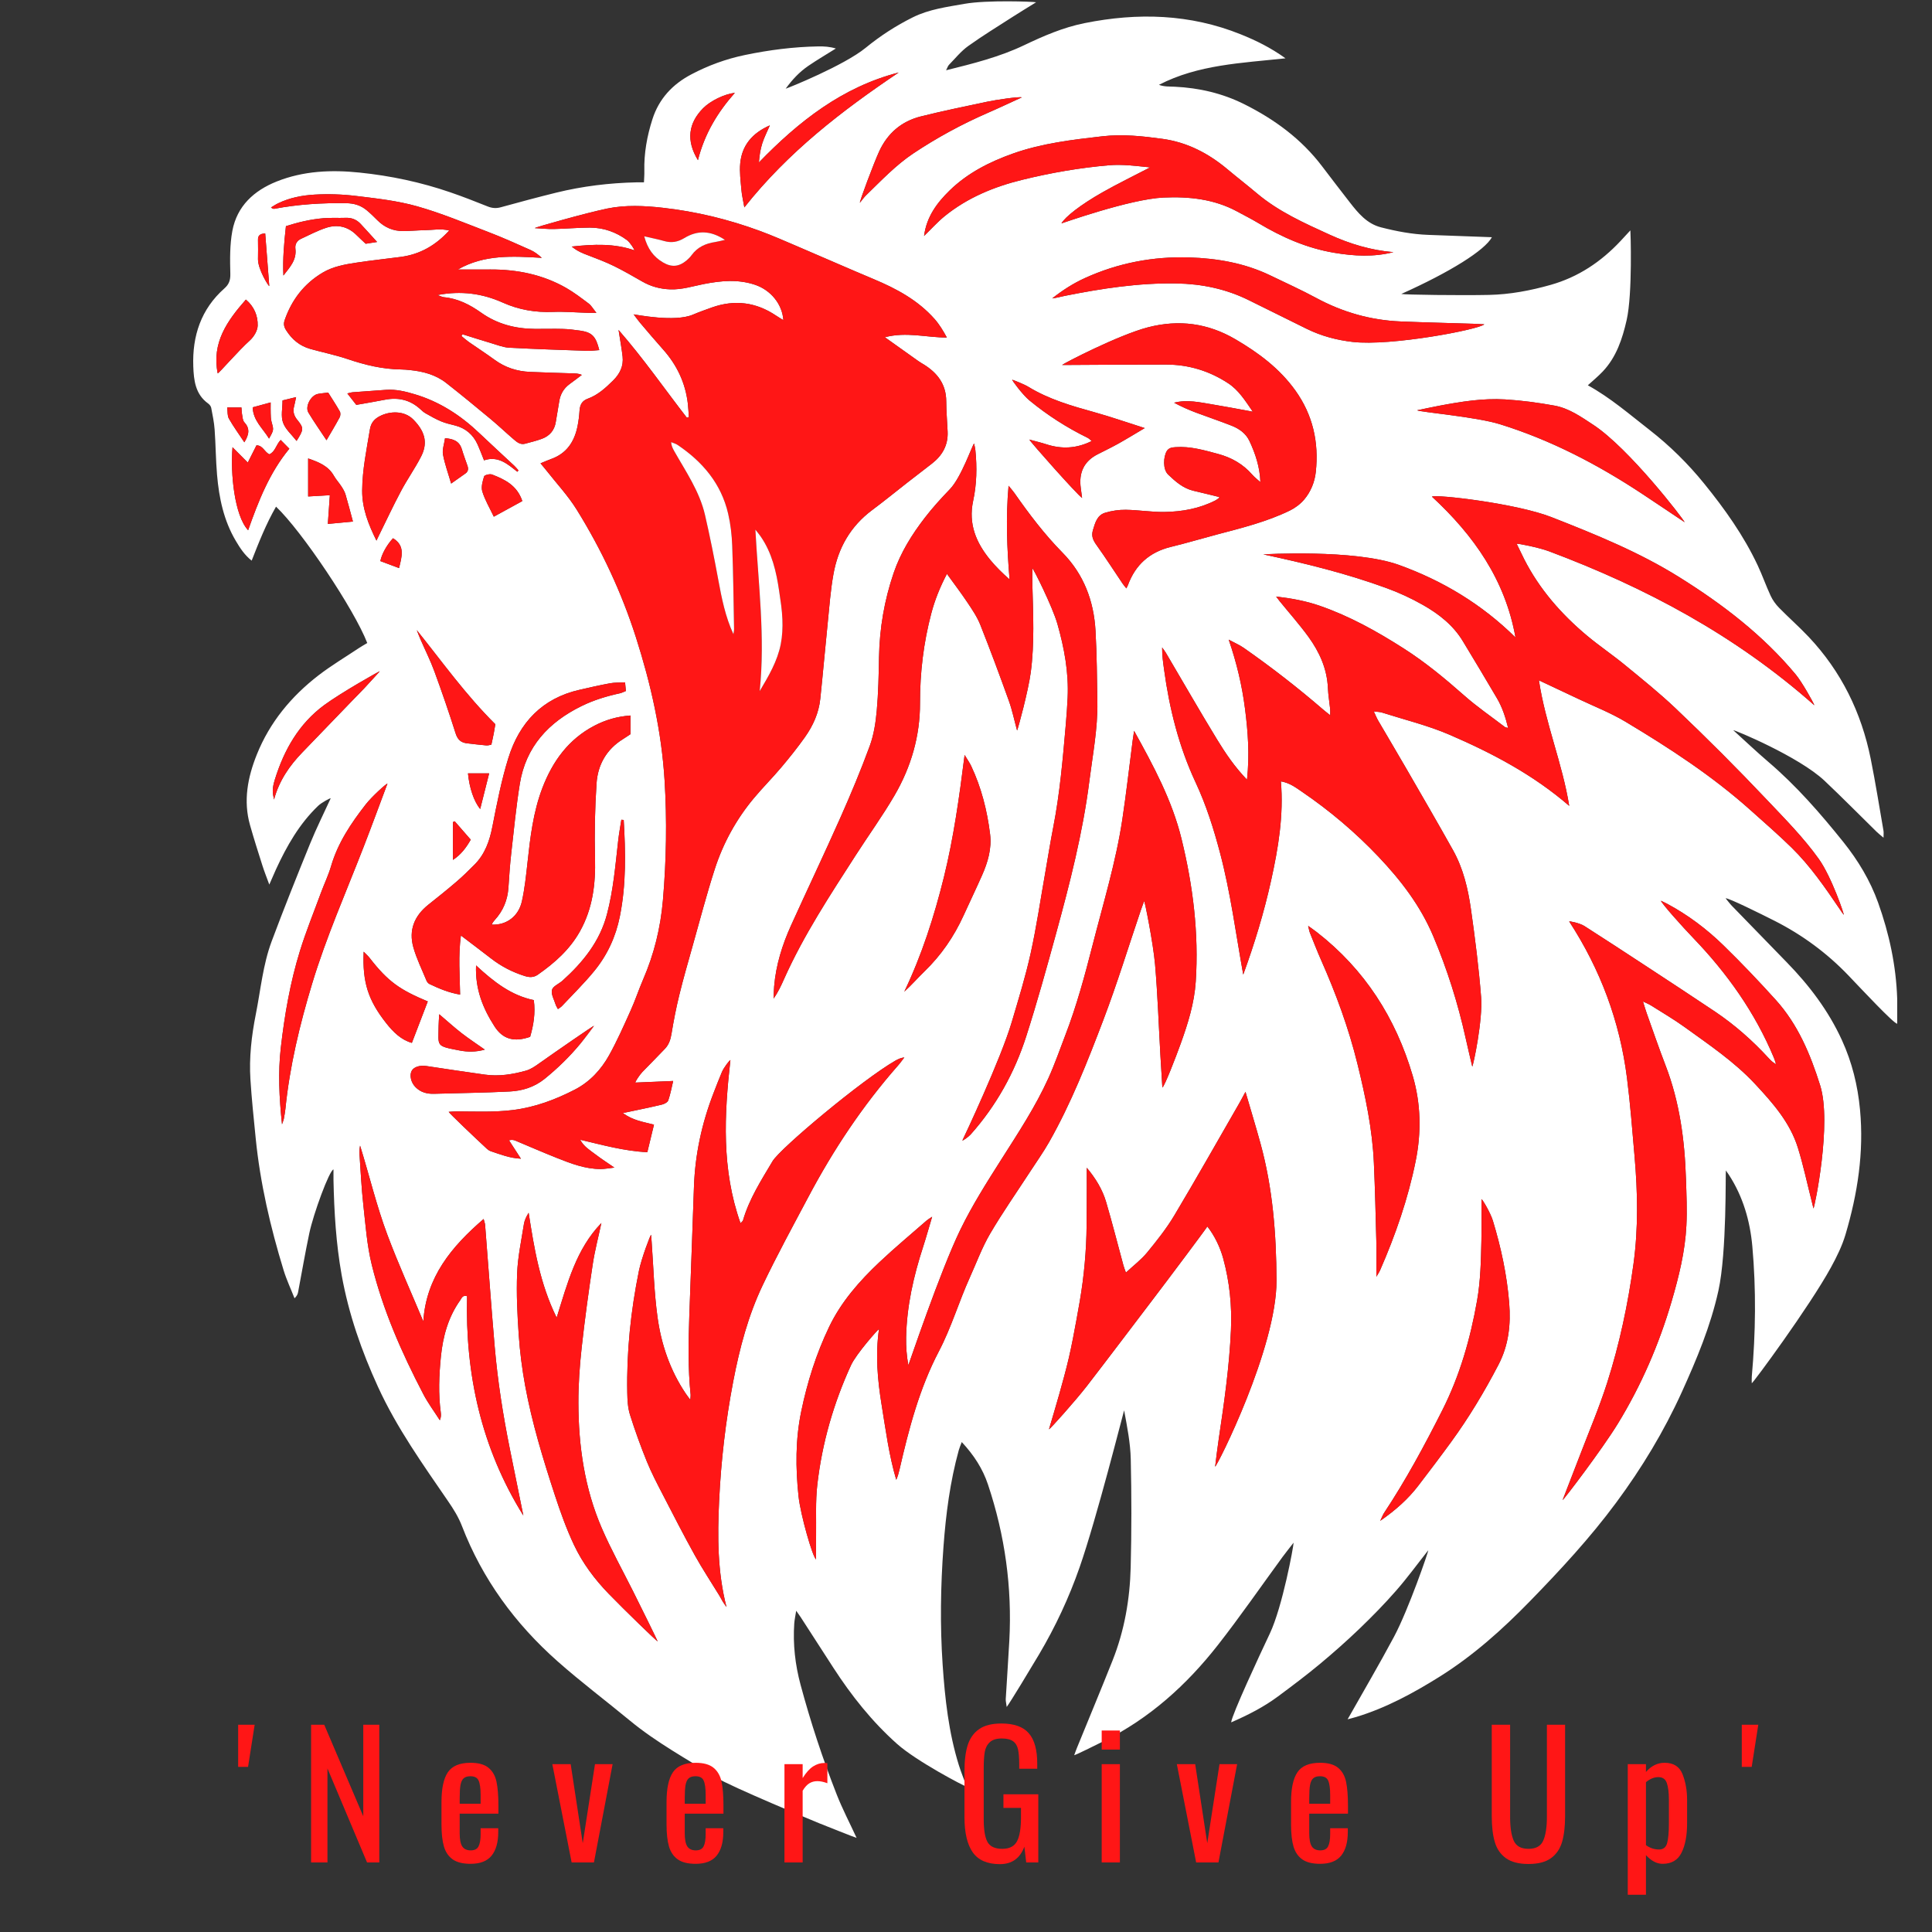 <svg xmlns="http://www.w3.org/2000/svg" xmlns:xlink="http://www.w3.org/1999/xlink" width="500" zoomAndPan="magnify" viewBox="0 0 375 375" height="500" preserveAspectRatio="xMidYMid meet" version="1.0"><rect x="0" y="0" width="375" height="375" fill="#333333" stroke="none"/><defs><g/><clipPath id="7a8647a6e6"><path d="M 37.5 0.254 L 368.25 0.254 L 368.25 356.734 L 37.5 356.734 Z M 37.5 0.254 " clip-rule="nonzero"/></clipPath></defs><g clip-path="url(#7a8647a6e6)"><path fill="#ffffff" d="M 71.285 124.809 C 68.758 118.281 58.629 103.137 53.578 98.34 C 51.656 101.68 50.262 105.207 48.848 108.82 C 47.461 107.723 46.594 106.371 45.773 104.988 C 43.426 101.035 42.512 96.656 42.129 92.156 C 41.879 89.246 41.871 86.309 41.66 83.391 C 41.559 81.973 41.266 80.566 40.996 79.16 C 40.938 78.848 40.668 78.512 40.395 78.316 C 37.895 76.52 37.613 73.777 37.516 71.098 C 37.309 65.211 39.012 60.004 43.555 55.98 C 44.414 55.223 44.734 54.434 44.707 53.195 C 44.637 50.395 44.59 47.531 45.102 44.797 C 46.012 39.992 49.289 36.996 53.703 35.23 C 58.887 33.156 64.34 32.934 69.781 33.496 C 75.789 34.113 81.699 35.363 87.426 37.336 C 89.855 38.168 92.246 39.109 94.633 40.062 C 95.504 40.414 96.301 40.484 97.215 40.227 C 100.785 39.246 104.359 38.281 107.953 37.395 C 113.078 36.137 118.293 35.504 123.57 35.391 C 123.98 35.379 124.395 35.387 124.992 35.387 C 125.023 34.586 125.086 33.891 125.066 33.203 C 124.984 29.754 125.586 26.418 126.633 23.148 C 127.906 19.16 130.551 16.344 134.191 14.434 C 137.477 12.699 140.934 11.438 144.598 10.676 C 149.301 9.699 154.031 9.09 158.824 9.008 C 159.938 8.988 161.051 9.051 162.238 9.414 C 160.453 10.531 158.633 11.602 156.895 12.785 C 155.176 13.957 153.758 15.473 152.5 17.215 C 153 17.078 163.812 12.719 168.008 9.293 C 170.832 6.984 173.895 4.992 177.184 3.359 C 180.348 1.789 183.793 1.352 187.195 0.746 C 191.527 -0.027 200.602 0.316 201.109 0.441 C 199.457 1.469 198.012 2.336 196.59 3.25 C 193.68 5.125 190.715 6.938 187.902 8.953 C 186.52 9.949 185.414 11.336 184.207 12.57 C 183.98 12.801 183.883 13.16 183.633 13.641 C 188.922 12.328 194 11.059 198.77 8.781 C 202.547 6.977 206.383 5.316 210.523 4.488 C 220.832 2.418 230.969 2.695 240.836 6.668 C 243.766 7.848 246.598 9.227 249.516 11.32 C 240.926 12.246 232.559 12.535 224.949 16.465 C 225.961 16.852 227.004 16.781 228.027 16.832 C 232.746 17.059 237.273 18.109 241.496 20.219 C 247.395 23.164 252.621 26.992 256.645 32.312 C 258.414 34.648 260.203 36.973 262 39.285 C 263.629 41.379 265.32 43.422 268.043 44.125 C 271.059 44.898 274.109 45.477 277.234 45.59 C 281.344 45.734 285.457 45.895 289.578 46.043 C 288.188 48.594 281.5 52.793 271.992 57.055 C 272.535 57.219 283.742 57.359 289.008 57.242 C 293.086 57.156 297.074 56.402 301 55.289 C 306.336 53.777 310.742 50.824 314.504 46.824 C 315.16 46.129 315.801 45.418 316.453 44.715 C 316.484 44.684 316.906 56.988 315.727 62.141 C 314.906 65.754 313.742 69.312 311.094 72.105 C 310.203 73.047 309.191 73.879 308.199 74.785 C 312.617 77.219 316.301 80.441 320.164 83.441 C 324.117 86.516 327.648 90.008 330.77 93.859 C 334.762 98.777 338.449 103.953 341.16 109.727 C 342.078 111.672 342.781 113.715 343.691 115.66 C 344.082 116.5 344.664 117.301 345.312 117.965 C 347.191 119.887 349.227 121.668 351.07 123.625 C 357.391 130.328 361.293 138.301 363.105 147.293 C 364.035 151.922 364.773 156.586 365.582 161.242 C 365.645 161.586 365.59 161.945 365.59 162.598 C 365.039 162.125 364.637 161.82 364.277 161.473 C 360.902 158.164 357.582 154.793 354.148 151.551 C 349.145 146.832 336.598 141.633 336.422 141.73 C 338.707 143.801 340.914 145.898 343.223 147.871 C 348.672 152.52 353.34 157.883 357.801 163.445 C 360.66 167.02 363 170.906 364.547 175.219 C 366.695 181.223 368.027 187.406 368.242 193.793 C 368.301 195.398 368.254 197.012 368.254 198.711 C 367.555 198.672 361.453 192.133 358.809 189.367 C 354.637 185.004 349.844 181.473 344.461 178.738 C 341.738 177.363 335.543 174.289 334.934 174.352 C 335.344 174.844 335.719 175.363 336.16 175.824 C 339.699 179.477 343.242 183.121 346.793 186.766 C 351.168 191.25 354.906 196.172 357.523 201.91 C 359.484 206.207 360.586 210.688 361.027 215.379 C 361.809 223.672 360.555 231.727 358.207 239.633 C 357.547 241.848 356.496 243.977 355.379 246.016 C 351.207 253.633 340.172 268.586 340.016 268.484 C 340.016 268.043 339.984 267.602 340.023 267.164 C 340.777 258.742 340.879 250.301 340.125 241.887 C 339.68 236.977 338.32 232.254 335.582 228.043 C 335.422 227.801 335.254 227.566 334.992 227.188 C 334.891 227.477 335.203 242.992 333.539 250.535 C 332.02 257.418 329.324 263.836 326.43 270.219 C 322.973 277.832 318.68 284.926 313.723 291.625 C 308.664 298.469 302.883 304.715 296.957 310.797 C 291.605 316.293 285.906 321.398 279.355 325.488 C 274.266 328.664 269.027 331.504 263.258 333.258 C 262.711 333.422 262.156 333.559 261.57 333.719 C 264.621 328.312 267.703 323.074 270.566 317.715 C 273.402 312.406 277.332 300.977 277.227 300.902 C 275.152 303.527 273.184 306.234 270.984 308.746 C 268.742 311.309 266.352 313.75 263.895 316.113 C 261.395 318.512 258.793 320.816 256.125 323.035 C 253.504 325.211 250.777 327.258 248.039 329.289 C 245.293 331.328 242.262 332.875 238.965 334.312 C 239.145 332.746 244.41 321.422 246.484 317.047 C 248.934 311.852 251.086 300.141 251.086 299.43 C 250.203 300.574 249.539 301.387 248.918 302.234 C 244.746 307.934 240.734 313.754 236.387 319.305 C 230.312 327.059 223.113 333.559 214.191 337.973 C 212.48 338.82 208.855 340.629 208.5 340.684 C 208.707 340.129 208.863 339.672 209.051 339.219 C 211.352 333.578 213.699 327.957 215.953 322.285 C 218.25 316.504 219.309 310.426 219.465 304.242 C 219.645 297.25 219.637 290.246 219.48 283.246 C 219.41 280.094 218.785 276.961 218.191 273.746 C 218.047 274.129 212.895 294.629 209.543 304.234 C 207.488 310.121 204.859 315.746 201.684 321.113 C 200.094 323.789 196.109 330.391 195.402 331.32 C 195.305 330.535 195.191 330.16 195.215 329.793 C 195.434 326.031 195.703 322.273 195.906 318.508 C 196.473 308.121 195.059 297.988 191.762 288.133 C 190.754 285.105 189.043 282.438 186.676 279.902 C 186.434 280.547 186.23 281.004 186.098 281.477 C 184.406 287.609 183.594 293.875 183.129 300.215 C 182.566 307.871 182.449 315.512 182.969 323.164 C 183.418 329.734 184.137 336.266 186.105 342.594 C 186.527 343.953 187.074 345.27 187.637 346.801 C 187.227 346.746 177.914 341.875 174.125 338.496 C 169.258 334.16 165.258 329.121 161.734 323.676 C 159.656 320.461 157.582 317.242 155.5 314.027 C 155.281 313.684 155.031 313.352 154.539 312.648 C 154.375 313.707 154.215 314.41 154.164 315.117 C 153.891 319.156 154.34 323.121 155.391 327.023 C 157.332 334.242 159.668 341.336 162.398 348.293 C 163.504 351.113 164.914 353.805 166.266 356.734 C 165.594 356.535 160.773 354.59 158.941 353.867 C 158.516 353.699 141.777 346.758 139.004 345.008 C 133.348 341.434 127.434 338.242 122.242 333.949 C 117.586 330.102 112.75 326.469 108.234 322.469 C 100.012 315.188 93.641 306.527 89.664 296.203 C 88.996 294.473 88.031 292.914 86.969 291.375 C 82.07 284.223 77.027 277.168 73.387 269.23 C 70.18 262.238 67.672 255.047 66.312 247.469 C 65.227 241.391 64.859 235.246 64.73 229.078 C 64.715 228.422 64.727 227.766 64.727 226.988 C 63.918 227.176 60.844 235.551 60.039 239.355 C 59.234 243.152 58.586 246.988 57.859 250.801 C 57.785 251.188 57.633 251.555 57.168 251.996 C 56.453 250.176 55.613 248.395 55.043 246.535 C 52.484 238.172 50.504 229.68 49.633 220.957 C 49.254 217.156 48.852 213.352 48.609 209.539 C 48.336 205.277 48.824 201.047 49.652 196.871 C 50.594 192.125 51.031 187.254 52.734 182.695 C 55.117 176.316 57.648 169.992 60.215 163.688 C 61.422 160.727 62.859 157.859 64.188 154.953 C 64.102 154.871 62.418 155.773 61.758 156.406 C 58.105 159.898 55.664 164.203 53.57 168.738 C 53.176 169.598 52.805 170.473 52.27 171.695 C 51.738 170.242 51.297 169.145 50.941 168.02 C 50.109 165.406 49.273 162.785 48.527 160.145 C 47.195 155.43 48.074 150.887 49.84 146.477 C 52.352 140.203 56.527 135.168 61.824 131.082 C 64.328 129.156 67.062 127.527 69.695 125.77 C 70.188 125.445 70.707 125.156 71.285 124.809 Z M 123.328 210.129 C 123.254 209.98 124.168 208.602 124.691 208.062 C 126.152 206.562 127.625 205.074 129.07 203.559 C 129.836 202.758 130.152 201.781 130.336 200.668 C 130.75 198.137 131.242 195.609 131.855 193.117 C 132.637 189.926 133.547 186.77 134.438 183.605 C 135.852 178.605 137.156 173.57 138.758 168.625 C 140.395 163.586 142.941 158.973 146.355 154.891 C 148.039 152.875 149.91 151.008 151.605 148.996 C 153.223 147.082 154.793 145.117 156.242 143.074 C 157.812 140.859 158.926 138.391 159.215 135.656 C 159.73 130.789 160.148 125.902 160.648 121.027 C 160.973 117.824 161.203 114.594 161.773 111.426 C 162.68 106.363 165.086 102.129 169.293 99 C 171.594 97.285 173.82 95.465 176.082 93.699 C 177.684 92.449 179.301 91.223 180.906 89.969 C 182.918 88.402 184.051 86.395 183.934 83.785 C 183.848 81.816 183.672 79.852 183.664 77.883 C 183.648 74.59 181.957 72.387 179.301 70.742 C 178.945 70.523 178.574 70.32 178.234 70.074 C 176.156 68.602 174.082 67.117 171.75 65.457 C 175.965 64.352 179.82 65.527 183.781 65.512 C 183.062 64.188 182.324 62.961 181.391 61.906 C 178.184 58.289 174.051 56.055 169.648 54.207 C 164.695 52.133 159.781 49.957 154.836 47.848 C 152.418 46.816 150.016 45.754 147.555 44.844 C 141.426 42.582 135.086 41.043 128.605 40.324 C 125.055 39.93 121.426 39.75 117.875 40.477 C 113.898 41.293 103.781 44.137 103.801 44.277 C 105.035 44.34 106.277 44.48 107.512 44.453 C 109.844 44.406 112.172 44.18 114.504 44.18 C 117.137 44.184 119.559 45.031 121.684 46.594 C 122.281 47.031 123.184 48.441 123.125 48.582 C 119.242 47.234 115.312 47.387 110.973 47.855 C 112.129 48.812 113.156 49.18 114.195 49.574 C 115.867 50.211 117.543 50.848 119.148 51.629 C 121.023 52.551 122.836 53.598 124.648 54.637 C 126.344 55.613 128.121 56.094 130.098 56.164 C 132.367 56.242 134.465 55.555 136.629 55.129 C 139.945 54.484 143.242 54.168 146.543 55.273 C 149.586 56.289 151.836 59.008 152.051 62.141 C 151.547 61.828 151.09 61.562 150.652 61.27 C 146.762 58.648 142.609 58.109 138.184 59.676 C 136.949 60.117 135.711 60.555 134.5 61.07 C 130.969 62.586 123.496 61.062 122.988 61.02 C 123.512 61.707 123.848 62.191 124.227 62.637 C 125.699 64.367 127.16 66.105 128.676 67.801 C 131.391 70.832 133.051 74.336 133.516 78.387 C 133.613 79.238 133.645 80.094 133.707 80.949 C 133.578 80.992 133.449 81.035 133.32 81.078 C 128.98 75.477 124.938 69.637 120.062 64.043 C 120.371 66.035 120.66 67.605 120.844 69.195 C 121.059 71.051 120.312 72.559 119.004 73.855 C 117.547 75.289 116.051 76.672 114.09 77.383 C 112.957 77.793 112.566 78.59 112.488 79.707 C 112.422 80.719 112.301 81.734 112.098 82.73 C 111.492 85.73 109.984 88.031 106.953 89.102 C 106.301 89.332 105.668 89.625 104.91 89.934 C 105.367 90.484 105.754 90.93 106.117 91.395 C 108.074 93.887 110.266 96.23 111.93 98.906 C 116.77 106.699 120.641 114.965 123.441 123.723 C 126.328 132.754 128.406 141.969 128.992 151.43 C 129.473 159.188 129.34 166.973 128.672 174.738 C 128.211 180.102 126.953 185.219 124.816 190.145 C 123.965 192.117 123.297 194.172 122.41 196.129 C 121.09 199.066 119.785 202.023 118.223 204.832 C 116.664 207.637 114.453 210.008 111.582 211.488 C 107.812 213.43 103.859 214.918 99.574 215.453 C 95.922 215.906 92.285 215.742 88.641 215.719 C 88.137 215.719 87.633 215.777 87.086 215.809 C 87.191 216.066 92.09 220.746 94.5 222.973 C 94.719 223.172 94.977 223.355 95.25 223.445 C 97.102 224.066 98.93 224.801 101.109 224.902 C 100.281 223.621 99.543 222.473 98.797 221.328 C 99.379 221.184 99.715 221.27 100.027 221.395 C 102.727 222.52 105.406 223.695 108.129 224.773 C 110.848 225.852 113.594 226.91 116.586 226.91 C 117.387 226.91 118.188 226.746 119.25 226.629 C 117.848 225.66 116.695 224.922 115.617 224.098 C 114.531 223.266 113.301 222.555 112.617 221.223 C 116.922 222.23 121.152 223.426 125.645 223.641 C 126.098 221.754 126.516 220.039 126.938 218.293 C 124.801 217.742 122.805 217.469 120.895 216.031 C 121.492 215.914 121.762 215.867 122.031 215.809 C 124.188 215.348 126.352 214.914 128.496 214.395 C 128.953 214.285 129.59 213.949 129.715 213.57 C 130.148 212.309 130.383 210.984 130.664 209.816 C 128.07 209.926 125.699 210.027 123.328 210.129 Z M 298.703 132.051 C 301.391 133.316 303.871 134.48 306.348 135.652 C 309.422 137.113 312.625 138.355 315.531 140.098 C 324.051 145.203 332.371 150.621 339.805 157.277 C 342.477 159.672 345.191 162.023 347.75 164.531 C 351.395 168.105 354.281 172.309 357.133 176.523 C 357.371 176.871 357.598 177.227 357.859 177.547 C 358.09 177.82 355.531 170.211 353.02 166.711 C 350.055 162.57 346.469 158.953 342.973 155.258 C 337.215 149.172 331.293 143.25 325.223 137.48 C 322.105 134.523 318.738 131.82 315.41 129.086 C 313.012 127.113 310.422 125.375 308.039 123.383 C 303.039 119.195 298.801 114.359 295.824 108.504 C 295.332 107.523 294.867 106.535 294.387 105.551 C 294.488 105.434 298.703 106.27 300.641 106.996 C 319.402 114.02 336.848 123.324 352.168 136.895 C 351.973 136.336 349.781 132.41 348.57 130.945 C 342.191 123.266 334.344 117.273 325.949 112.031 C 318.176 107.172 309.688 103.727 301.168 100.387 C 294.273 97.68 278.543 95.902 277.941 96.402 C 286.094 103.941 292.172 112.586 294.156 123.73 C 287.645 117.305 280.027 112.711 271.5 109.641 C 262.91 106.551 245.168 107.594 245.211 107.605 C 253.273 109.328 261.273 111.285 269.027 114.117 C 271.488 115.008 273.898 116.117 276.168 117.406 C 279.254 119.156 282.051 121.328 283.934 124.445 C 286.16 128.129 288.383 131.816 290.559 135.531 C 291.59 137.281 292.215 139.199 292.727 141.297 C 292.402 141.207 292.219 141.203 292.102 141.113 C 289.441 139.078 286.664 137.176 284.164 134.961 C 280.43 131.664 276.629 128.523 272.422 125.84 C 267.258 122.543 261.953 119.582 256.152 117.578 C 253.492 116.656 250.754 116.145 247.695 115.785 C 248.02 116.211 248.18 116.434 248.355 116.656 C 250.234 118.969 252.227 121.211 253.977 123.617 C 256.105 126.562 257.582 129.805 257.746 133.535 C 257.805 134.906 258.043 136.27 258.184 137.637 C 258.215 137.941 258.188 138.25 258.188 138.828 C 257.562 138.324 257.188 138.043 256.836 137.738 C 251.898 133.473 246.75 129.48 241.402 125.746 C 240.598 125.18 239.676 124.797 238.492 124.156 C 240.074 128.758 241.082 133.109 241.652 137.535 C 242.227 141.992 242.566 146.484 242.043 151.34 C 239.598 148.785 237.859 146.191 236.246 143.555 C 232.852 137.996 229.613 132.34 226.305 126.727 C 226.09 126.359 225.816 126.023 225.57 125.676 C 225.551 127.203 225.762 128.617 225.957 130.031 C 226.988 137.594 228.828 144.93 232.07 151.871 C 234.125 156.273 235.582 160.883 236.816 165.574 C 238.863 173.316 239.875 181.254 241.312 189.168 C 243.496 183.188 245.348 177.109 246.723 170.891 C 248.113 164.602 249.18 158.273 248.621 151.66 C 250.375 151.977 251.512 152.863 252.684 153.66 C 258.094 157.344 263.066 161.551 267.57 166.297 C 271.914 170.879 275.703 175.809 278.191 181.707 C 280.898 188.125 282.977 194.711 284.48 201.496 C 284.883 203.324 285.324 205.137 285.762 207.02 C 285.961 206.855 287.832 197.977 287.484 193.555 C 287.039 187.84 286.312 182.145 285.508 176.465 C 284.945 172.5 284.016 168.57 282.035 165.027 C 279.062 159.703 275.996 154.434 272.945 149.152 C 271.152 146.043 269.312 142.969 267.504 139.867 C 267.215 139.371 267.004 138.832 266.652 138.086 C 267.355 138.18 267.84 138.172 268.273 138.316 C 272.652 139.707 277.16 140.805 281.359 142.613 C 289.648 146.188 297.625 150.391 304.582 156.418 C 303.266 148.188 299.973 140.5 298.703 132.051 Z M 200.379 110.309 C 200.543 110.273 204.27 117.703 205.242 121.098 C 206.578 125.789 207.453 130.527 207.227 135.422 C 207.145 137.152 207.02 138.883 206.871 140.613 C 206.289 147.285 205.723 153.953 204.438 160.543 C 203.863 163.469 203.402 166.422 202.883 169.367 C 201.957 174.602 201.191 179.875 200.043 185.062 C 199.055 189.543 197.688 193.949 196.387 198.355 C 194.234 205.641 187.129 220.695 186.797 221.367 C 186.898 221.434 187.98 220.664 188.402 220.199 C 193.375 214.621 196.93 208.207 199.195 201.137 C 201.312 194.543 203.16 187.859 204.992 181.176 C 207.66 171.434 210.172 161.652 211.445 151.602 C 212.09 146.508 213.086 141.441 213 136.277 C 212.926 131.672 212.898 127.066 212.641 122.473 C 212.324 116.68 210.375 111.48 206.238 107.277 C 202.738 103.723 199.746 99.77 196.898 95.695 C 196.613 95.285 196.273 94.914 195.762 94.285 C 195.207 100.559 195.461 106.477 195.957 112.473 C 194.582 111.254 193.309 110.016 192.188 108.652 C 189.465 105.332 187.926 101.691 188.887 97.219 C 189.582 94.004 189.656 90.691 189.32 87.395 C 189.273 86.957 189.16 86.52 189.078 86.086 C 188.754 86.273 186.637 92.602 184.371 94.953 C 182.672 96.719 181.012 98.539 179.52 100.477 C 176.992 103.754 174.809 107.254 173.461 111.203 C 171.652 116.504 170.719 121.953 170.617 127.559 C 170.555 131.023 170.488 134.5 170.176 137.953 C 169.969 140.258 169.609 142.629 168.816 144.789 C 167.09 149.496 165.148 154.133 163.113 158.719 C 160.008 165.707 156.715 172.617 153.559 179.582 C 151.848 183.355 150.613 187.281 150.262 191.441 C 150.191 192.234 150.184 193.027 150.145 193.82 C 151.047 192.582 151.625 191.293 152.195 190.008 C 155.992 181.508 161.102 173.773 166.109 165.98 C 168.598 162.109 171.305 158.371 173.621 154.398 C 176.836 148.887 178.594 142.863 178.574 136.453 C 178.566 130.551 179.258 124.766 180.762 119.066 C 181.457 116.434 182.461 113.938 183.797 111.387 C 185.211 113.344 186.551 115.102 187.773 116.934 C 188.699 118.32 189.664 119.734 190.273 121.27 C 192.215 126.156 194.043 131.086 195.82 136.031 C 196.473 137.844 196.859 139.75 197.414 141.789 C 197.617 141.414 199.602 134.039 200.07 130.5 C 200.82 124.855 200.531 119.156 200.383 113.477 C 200.355 112.418 200.379 111.363 200.379 110.309 Z M 220.129 141.859 C 220.031 142.488 219.93 143.121 219.844 143.758 C 219.184 148.855 218.609 153.969 217.844 159.047 C 216.59 167.344 214.129 175.363 212.062 183.469 C 210.555 189.375 208.961 195.262 206.766 200.961 C 205.699 203.746 204.719 206.57 203.488 209.285 C 200.965 214.852 197.598 219.945 194.324 225.098 C 191.504 229.535 188.672 234.008 186.383 238.723 C 182.441 246.848 176.469 264.66 176.312 264.988 C 175.961 263.129 175.848 261.34 175.879 259.555 C 175.996 253.516 177.324 247.703 179.184 241.988 C 179.766 240.191 180.273 238.363 180.93 236.168 C 180.316 236.582 180.062 236.723 179.852 236.91 C 176.789 239.594 173.652 242.195 170.699 244.984 C 166.816 248.652 163.293 252.641 160.945 257.523 C 158.418 262.781 156.684 268.305 155.508 274 C 154.383 279.438 154.414 284.945 154.996 290.438 C 155.387 294.066 157.746 302.281 158.395 302.664 C 158.395 301.039 158.379 299.547 158.402 298.059 C 158.449 294.77 158.266 291.457 158.637 288.207 C 159.555 280.137 161.793 272.379 165.176 264.996 C 166.18 262.797 170.496 257.926 170.613 257.973 C 169.891 262.938 170.332 267.867 171.129 272.73 C 171.922 277.574 172.547 282.473 173.961 287.23 C 174.266 286.551 174.445 285.879 174.602 285.207 C 176.41 277.328 178.453 269.512 182.23 262.301 C 184.656 257.676 186.113 252.664 188.254 247.93 C 189.535 245.098 190.609 242.148 192.168 239.48 C 194.582 235.359 197.336 231.434 199.941 227.426 C 201.176 225.52 202.504 223.664 203.625 221.691 C 207.918 214.129 211.086 206.047 214.164 197.957 C 216.84 190.93 219.043 183.723 221.461 176.59 C 221.656 176.02 221.871 175.453 222.078 174.887 C 222.203 174.906 223.836 183.086 224.195 187.184 C 224.703 193.078 224.902 199 225.238 204.914 C 225.355 206.973 225.488 209.027 225.613 211.082 C 226.004 210.957 228.223 205.207 229.195 202.508 C 230.594 198.617 231.82 194.695 232.094 190.527 C 232.707 181.125 231.562 171.918 229.328 162.801 C 227.5 155.34 223.898 148.66 220.129 141.859 Z M 141.77 205.762 C 141.621 205.734 140.48 207.238 140.133 208.055 C 139.547 209.426 139.02 210.824 138.477 212.215 C 136.215 218.066 134.906 224.109 134.695 230.391 C 134.418 238.695 134.09 247.004 133.797 255.309 C 133.621 260.457 133.52 265.598 134.051 270.734 C 134.07 270.938 134.023 271.148 133.984 271.699 C 133.559 271.117 133.312 270.809 133.094 270.48 C 130.066 265.98 128.344 260.934 127.621 255.637 C 126.957 250.793 126.836 245.875 126.48 240.984 C 126.449 240.547 126.41 240.109 126.375 239.676 C 126.242 239.656 124.508 244.254 124.023 246.621 C 122.43 254.438 121.602 262.34 121.754 270.328 C 121.781 271.75 121.855 273.234 122.273 274.578 C 123.238 277.648 124.336 280.684 125.547 283.668 C 126.445 285.875 127.562 288 128.66 290.125 C 130.688 294.051 132.699 297.988 134.848 301.852 C 136.324 304.516 138.016 307.062 139.605 309.664 C 139.855 310.07 140.062 310.504 140.312 310.91 C 140.527 311.258 140.777 311.582 141.012 311.922 C 139.258 305.117 139.254 298.238 139.578 291.383 C 139.945 283.57 140.848 275.801 142.324 268.102 C 143.559 261.672 145.223 255.367 148.035 249.465 C 150.809 243.641 153.91 237.969 156.934 232.27 C 161.77 223.148 167.457 214.602 174.289 206.836 C 174.734 206.332 175.121 205.773 175.531 205.242 C 174.855 205.328 174.324 205.57 173.82 205.855 C 167.312 209.594 151.449 222.883 149.961 225.375 C 147.762 229.07 145.426 232.703 144.207 236.891 C 144.168 237.027 144 237.129 143.73 237.418 C 140.023 226.949 140.578 216.379 141.77 205.762 Z M 116.316 67.953 C 115.652 65.25 114.902 64.508 112.59 64.172 C 111.469 64.012 110.336 63.871 109.203 63.844 C 107.41 63.789 105.613 63.859 103.82 63.84 C 100.031 63.801 96.531 62.922 93.367 60.672 C 91.227 59.152 88.875 57.938 86.156 57.688 C 85.828 57.656 85.512 57.477 84.906 57.27 C 89.516 56.387 93.637 56.965 97.586 58.734 C 100.707 60.137 103.945 60.676 107.359 60.543 C 109.562 60.457 111.777 60.652 113.988 60.715 C 114.426 60.727 114.859 60.719 115.758 60.719 C 115.078 59.879 114.762 59.297 114.277 58.93 C 112.844 57.855 111.414 56.754 109.867 55.871 C 105.344 53.297 100.406 52.293 95.234 52.305 C 93.113 52.316 90.992 52.309 88.875 52.309 C 94.027 49.352 99.57 49.723 105.168 50.047 C 104.473 49.426 103.773 48.883 102.988 48.531 C 100.312 47.34 97.641 46.133 94.914 45.086 C 90.289 43.312 85.699 41.383 80.945 40.039 C 77.121 38.957 73.09 38.516 69.125 38.035 C 66.465 37.711 63.75 37.621 61.078 37.773 C 58.648 37.91 56.211 38.379 53.969 39.469 C 53.492 39.695 53.055 40 52.598 40.27 C 52.922 40.527 53.102 40.555 53.273 40.523 C 57.875 39.652 62.516 39.367 67.195 39.438 C 68.715 39.457 70.023 39.852 71.168 40.801 C 71.902 41.41 72.586 42.082 73.262 42.758 C 74.637 44.141 76.305 44.855 78.242 44.848 C 79.68 44.84 81.105 44.699 82.539 44.676 C 84.039 44.652 85.555 44.324 87.191 44.742 C 84.559 47.633 81.516 49.367 77.805 49.863 C 74.961 50.238 72.109 50.535 69.273 50.965 C 66.977 51.312 64.66 51.707 62.613 52.926 C 59.027 55.07 56.633 58.168 55.262 62.109 C 54.992 62.887 55.117 63.434 55.539 64.102 C 56.676 65.898 58.203 67.16 60.254 67.734 C 62.668 68.41 65.137 68.906 67.504 69.707 C 70.871 70.848 74.266 71.664 77.832 71.711 C 78.43 71.715 79.027 71.777 79.621 71.836 C 82.156 72.094 84.582 72.742 86.613 74.336 C 89.531 76.625 92.395 78.98 95.246 81.352 C 96.762 82.613 98.191 83.98 99.691 85.262 C 100.324 85.805 100.992 86.379 101.938 86.121 C 103.027 85.82 104.137 85.562 105.195 85.168 C 106.703 84.602 107.637 83.508 107.883 81.871 C 108.078 80.57 108.34 79.277 108.535 77.977 C 108.746 76.539 109.395 75.391 110.582 74.531 C 111.379 73.961 112.152 73.355 112.934 72.766 C 112.258 72.473 111.68 72.488 111.105 72.469 C 108.359 72.383 105.609 72.305 102.863 72.184 C 100.359 72.074 98.066 71.344 96.016 69.844 C 94.379 68.645 92.668 67.543 91 66.379 C 90.5 66.027 90.043 65.609 89.57 65.227 C 89.637 65.113 89.703 64.996 89.773 64.883 C 91.637 65.465 93.5 66.062 95.371 66.617 C 96.516 66.953 97.664 67.426 98.832 67.488 C 103.902 67.762 108.98 67.922 114.059 68.098 C 114.758 68.121 115.461 68.012 116.316 67.953 Z M 303.305 291.152 C 303.426 291.238 311 281.273 314.02 276.336 C 318.559 268.922 322 260.977 324.457 252.609 C 325.871 247.781 327.082 242.902 327.328 237.863 C 327.477 234.883 327.344 231.891 327.246 228.902 C 327.008 221.332 326.023 213.895 323.273 206.77 C 321.984 203.422 320.824 200.027 319.617 196.648 C 319.387 196.004 319.203 195.344 318.898 194.379 C 319.676 194.762 320.121 194.934 320.512 195.188 C 322.684 196.559 324.91 197.859 326.988 199.359 C 331.734 202.789 336.609 206.059 340.648 210.387 C 344.094 214.086 347.434 217.855 348.969 222.781 C 350.031 226.195 350.773 229.715 351.656 233.188 C 351.77 233.629 351.871 234.066 351.992 234.559 C 352.203 234.41 355.602 218.027 353.293 210.676 C 351.395 204.637 348.984 198.855 344.688 194.094 C 341.41 190.461 338.023 186.906 334.516 183.488 C 331.258 180.309 327.613 177.578 323.578 175.414 C 323.188 175.207 322.785 175.02 322.391 174.828 C 322.449 175.297 326.652 179.98 328.598 182.004 C 335.211 188.875 340.66 196.523 344.336 205.371 C 344.496 205.758 344.605 206.168 344.734 206.566 C 344.113 206.242 343.695 205.816 343.293 205.383 C 340.168 201.977 336.719 198.93 332.883 196.352 C 328.414 193.352 323.91 190.41 319.41 187.457 C 315.461 184.867 311.508 182.285 307.531 179.742 C 306.602 179.148 304.504 178.738 304.586 178.867 C 310.617 188.129 314.406 198.242 315.793 209.203 C 316.434 214.242 316.824 219.316 317.262 224.379 C 317.871 231.367 318.012 238.363 317.059 245.328 C 315.984 253.156 314.348 260.879 311.945 268.402 C 310.402 273.23 308.398 277.914 306.59 282.66 C 305.508 285.496 304.402 288.32 303.305 291.152 Z M 234.344 238.059 C 235.719 239.777 236.836 242.102 237.43 244.289 C 238.664 248.824 239.133 253.453 238.926 258.137 C 238.617 265.188 237.625 272.172 236.578 279.145 C 236.297 280.984 236.094 282.832 235.855 284.676 C 236.258 284.57 247.812 261.629 247.77 248.547 C 247.734 239.555 247.051 230.633 244.652 221.914 C 243.77 218.699 242.793 215.512 241.746 211.922 C 241.188 212.953 240.867 213.574 240.516 214.184 C 236.34 221.434 232.227 228.723 227.941 235.902 C 226.414 238.457 224.543 240.816 222.648 243.121 C 221.496 244.516 220.016 245.637 218.539 247.008 C 218.309 246.348 218.148 245.969 218.047 245.578 C 216.934 241.484 215.898 237.371 214.699 233.309 C 213.98 230.867 212.66 228.711 210.941 226.66 C 210.941 229.312 210.953 231.75 210.934 234.195 C 210.914 236.645 210.934 239.102 210.801 241.547 C 210.676 243.992 210.453 246.438 210.141 248.863 C 209.82 251.348 209.371 253.82 208.918 256.289 C 208.477 258.695 208.027 261.105 207.477 263.488 C 206.922 265.875 206.266 268.234 205.605 270.594 C 204.969 272.879 204.273 275.145 203.609 277.418 C 203.746 277.484 208.727 271.914 210.988 268.996 C 215.188 263.555 219.32 258.059 223.484 252.598 C 226.965 248.031 234.195 238.375 234.344 238.059 Z M 89.461 181.578 C 91.656 183.25 93.516 184.648 95.352 186.07 C 97.312 187.586 99.473 188.699 101.832 189.438 C 102.73 189.723 103.555 189.77 104.391 189.188 C 107.648 186.906 110.57 184.336 112.562 180.781 C 115.051 176.332 115.621 171.586 115.496 166.586 C 115.371 161.75 115.469 156.895 115.789 152.066 C 116.023 148.453 117.715 145.445 120.914 143.465 C 121.465 143.121 121.996 142.75 122.375 142.504 C 122.375 141.207 122.375 140.102 122.375 138.879 C 119.789 139.062 117.508 139.742 115.383 140.852 C 110.355 143.477 107.258 147.754 105.273 152.949 C 103.484 157.637 102.914 162.555 102.379 167.492 C 102.109 169.984 101.84 172.496 101.301 174.934 C 100.645 177.891 98.285 179.59 95.465 179.473 C 95.508 179.359 95.531 179.242 95.598 179.148 C 95.73 178.949 95.863 178.75 96.027 178.578 C 97.668 176.785 98.531 174.68 98.688 172.262 C 98.832 170.051 98.984 167.84 99.23 165.641 C 99.742 161.137 100.176 156.613 100.895 152.141 C 102.062 144.93 106.48 140.188 112.875 137.047 C 115.254 135.879 117.754 135.125 120.328 134.566 C 120.719 134.48 121.078 134.277 121.484 134.121 C 121.43 133.555 121.387 133.102 121.324 132.449 C 120.293 132.504 119.34 132.453 118.422 132.621 C 116.426 132.984 114.445 133.441 112.469 133.895 C 105.23 135.543 100.805 140.273 98.676 147.117 C 97.332 151.441 96.457 155.922 95.586 160.371 C 95.035 163.215 94.141 165.797 92.062 167.863 C 90.965 168.957 89.863 170.059 88.688 171.066 C 86.875 172.625 85.008 174.121 83.133 175.609 C 80.426 177.766 79.293 180.539 80.23 183.871 C 80.855 186.094 81.906 188.203 82.789 190.359 C 82.898 190.613 83.129 190.887 83.371 191.004 C 85.234 191.887 87.129 192.691 89.309 193.051 C 89.246 189.238 88.93 185.609 89.461 181.578 Z M 244.641 93.578 C 244.117 93.105 243.539 92.676 243.078 92.148 C 241.293 90.09 239.043 88.809 236.438 88.109 C 233.73 87.383 231.031 86.586 228.164 86.793 C 227.477 86.84 226.852 86.914 226.461 87.57 C 225.816 88.656 225.656 91.09 226.746 92.125 C 228.191 93.496 229.66 94.797 231.676 95.266 C 233.336 95.652 234.988 96.066 236.648 96.469 C 236.641 96.523 236.66 96.613 236.629 96.637 C 236.395 96.812 236.168 97.004 235.91 97.133 C 232.805 98.715 229.441 99.32 226.02 99.371 C 223.523 99.41 221.016 98.984 218.508 98.949 C 217.168 98.93 215.773 99.141 214.488 99.531 C 212.941 100.008 212.566 101.48 212.137 102.895 C 211.773 104.094 212.191 104.895 212.855 105.828 C 214.594 108.258 216.211 110.773 217.883 113.254 C 218.09 113.566 218.34 113.844 218.625 114.207 C 218.77 113.902 218.867 113.746 218.926 113.582 C 220.379 109.633 223.125 107.168 227.238 106.16 C 230.254 105.43 233.23 104.535 236.23 103.742 C 241.027 102.477 245.852 101.285 250.336 99.109 C 251.375 98.605 252.383 97.848 253.129 96.973 C 254.426 95.449 255.188 93.559 255.398 91.582 C 256.016 85.844 254.824 80.531 251.418 75.777 C 248.352 71.504 244.262 68.465 239.773 65.84 C 234.43 62.723 228.848 61.984 222.852 63.523 C 217.125 65 206.445 70.543 206.152 70.84 C 206.66 70.84 206.898 70.844 207.133 70.84 C 213.535 70.809 219.938 70.75 226.344 70.762 C 230.695 70.766 234.711 71.984 238.363 74.375 C 240.43 75.723 241.672 77.746 243.164 79.906 C 240.375 79.398 237.875 78.914 235.359 78.5 C 232.898 78.098 230.43 77.508 227.895 78.168 C 229.297 78.926 230.715 79.547 232.16 80.094 C 234.449 80.957 236.773 81.727 239.047 82.625 C 240.52 83.207 241.812 84.105 242.516 85.594 C 243.684 88.086 244.539 90.684 244.641 93.578 Z M 127.656 318.598 C 127.543 318.285 124.352 311.789 122.875 308.855 C 120.84 304.797 118.629 300.812 116.824 296.652 C 113.469 288.914 112.289 280.691 112.266 272.32 C 112.254 268.738 112.512 265.145 112.902 261.582 C 113.496 256.176 114.234 250.789 115.047 245.41 C 115.453 242.715 116.16 240.059 116.727 237.387 C 111.824 242.457 110.148 249.055 108.047 255.754 C 104.781 249.129 103.684 242.289 102.609 235.398 C 102.168 236.129 101.809 236.832 101.695 237.574 C 101.195 240.758 100.504 243.938 100.375 247.148 C 100.215 251.141 100.414 255.156 100.688 259.148 C 100.914 262.426 101.336 265.699 101.926 268.93 C 103.254 276.172 105.406 283.203 107.691 290.188 C 108.766 293.473 109.941 296.754 111.41 299.871 C 113.07 303.391 115.41 306.523 118.133 309.336 C 121.199 312.5 127.562 318.664 127.656 318.598 Z M 179.363 45.793 C 180.77 44.434 181.969 43.09 183.344 41.969 C 187.793 38.359 192.977 36.23 198.477 34.887 C 203.992 33.535 209.582 32.566 215.25 32.078 C 217.805 31.859 220.32 32.191 223.238 32.488 C 219.902 34.227 216.867 35.691 213.949 37.352 C 209.695 39.766 206.746 42.105 206.027 43.359 C 206.082 43.375 219.273 38.641 225.848 38.344 C 230.777 38.125 235.648 38.629 240.113 41.039 C 241.48 41.781 242.871 42.48 244.203 43.277 C 248.801 46.031 253.629 48.168 258.953 49.062 C 262.789 49.707 266.621 49.926 270.457 48.941 C 266.109 48.578 262.02 47.344 258.082 45.551 C 253.133 43.293 248.164 41.074 243.949 37.516 C 242.078 35.938 240.137 34.438 238.258 32.863 C 234.566 29.766 230.441 27.609 225.613 26.949 C 221.758 26.422 217.922 26.004 214.004 26.449 C 208.121 27.121 202.238 27.809 196.633 29.797 C 192.102 31.402 187.824 33.566 184.336 36.961 C 181.875 39.359 179.84 42.074 179.363 45.793 Z M 101.582 294.172 C 100.684 289.754 99.816 285.496 98.961 281.234 C 97.637 274.668 96.594 268.051 96.02 261.375 C 95.344 253.516 94.785 245.641 94.16 237.77 C 94.133 237.406 93.984 237.051 93.871 236.605 C 87.648 241.965 82.719 247.879 82.164 256.48 C 79.809 250.848 77.332 245.383 75.219 239.754 C 73.082 234.062 71.691 228.16 69.891 222.363 C 69.777 222.977 69.742 223.566 69.785 224.152 C 70.008 227.375 70.16 230.605 70.516 233.809 C 70.953 237.727 71.223 241.707 72.164 245.512 C 74.332 254.309 77.973 262.574 82.16 270.594 C 83.082 272.363 84.293 273.98 85.371 275.672 C 85.613 275.105 85.621 274.645 85.559 274.195 C 85.059 270.551 85.219 266.906 85.582 263.273 C 85.977 259.367 87.008 255.633 89.328 252.375 C 89.602 251.988 89.766 251.332 90.656 251.578 C 90.285 266.715 93.387 281 101.582 294.172 Z M 267.152 247.812 C 267.484 247.246 267.715 246.922 267.867 246.566 C 270.867 239.703 273.316 232.652 274.793 225.301 C 275.902 219.766 275.797 214.215 274.203 208.793 C 270.91 197.582 264.883 188.152 255.586 180.926 C 255.133 180.574 254.66 180.254 253.91 179.707 C 254.078 180.391 254.121 180.734 254.25 181.047 C 254.965 182.82 255.652 184.605 256.426 186.352 C 259.312 192.867 261.766 199.535 263.469 206.453 C 265.027 212.781 266.375 219.164 266.668 225.703 C 266.895 230.777 267.016 235.859 267.145 240.941 C 267.199 243.133 267.152 245.324 267.152 247.812 Z M 288.102 62.953 C 287.414 62.918 286.73 62.867 286.043 62.848 C 281.324 62.695 276.598 62.59 271.883 62.395 C 266.059 62.156 260.602 60.602 255.461 57.824 C 252.578 56.262 249.574 54.918 246.617 53.484 C 241.629 51.066 236.27 50.137 230.812 49.969 C 223.801 49.75 217.012 51.047 210.594 53.965 C 208.305 55 206.211 56.363 204.23 57.918 C 205.082 57.828 205.875 57.586 206.68 57.426 C 213.84 55.996 221.039 54.887 228.367 55.016 C 233.262 55.102 237.969 56.074 242.383 58.262 C 246.133 60.117 249.883 61.973 253.629 63.824 C 256.445 65.215 259.457 66.012 262.543 66.367 C 269.992 67.23 287.055 63.961 288.102 62.953 Z M 287.551 232.77 C 287.551 235.453 287.594 238.141 287.539 240.82 C 287.453 244.703 287.375 248.574 286.699 252.434 C 285.398 259.84 283.348 267.004 279.953 273.719 C 276.504 280.547 272.875 287.289 268.637 293.676 C 268.406 294.031 268.262 294.441 267.898 295.195 C 270.938 293.082 273.332 290.934 275.309 288.348 C 277.453 285.547 279.586 282.738 281.664 279.883 C 285.117 275.141 288.125 270.129 290.84 264.918 C 292.84 261.094 293.266 257.066 292.934 252.906 C 292.496 247.465 291.352 242.145 289.766 236.93 C 289.328 235.477 287.738 232.734 287.551 232.77 Z M 326.988 101.363 C 326.828 100.855 316.242 87.039 309.223 82.438 C 306.867 80.891 304.535 79.242 301.73 78.73 C 298.57 78.156 295.363 77.723 292.148 77.527 C 287.84 77.266 283.57 77.961 279.336 78.758 C 277.902 79.027 276.48 79.344 275.059 79.637 C 275.684 79.992 286.48 80.898 291.129 82.34 C 301.016 85.41 310.094 90.148 318.707 95.832 C 321.379 97.598 324.039 99.391 326.988 101.363 Z M 75.203 152.102 C 75.043 152.016 72.145 154.641 70.98 156.145 C 68.148 159.785 65.586 163.582 64.266 168.098 C 63.75 169.867 62.938 171.547 62.297 173.281 C 60.918 177.035 59.402 180.746 58.223 184.559 C 56.328 190.676 55.238 196.98 54.508 203.336 C 53.953 208.16 54.184 212.984 54.738 218.23 C 54.945 217.609 55.047 217.402 55.086 217.188 C 55.203 216.543 55.328 215.895 55.395 215.242 C 56.23 206.949 58.176 198.891 60.582 190.938 C 63.332 181.84 67.184 173.148 70.613 164.297 C 72.184 160.25 73.676 156.172 75.203 152.102 Z M 187.23 146.531 C 186.188 154.793 185.102 162.57 183.215 170.242 C 181.32 177.895 178.93 185.348 175.52 192.484 C 176.93 191.211 178.137 189.809 179.457 188.531 C 182.68 185.41 185.16 181.793 187.016 177.727 C 188.203 175.117 189.449 172.531 190.609 169.91 C 191.734 167.375 192.523 164.711 192.176 161.91 C 191.609 157.328 190.484 152.875 188.504 148.672 C 188.211 148.051 187.801 147.48 187.23 146.531 Z M 73.07 104.93 C 73.262 104.535 73.348 104.344 73.441 104.156 C 74.895 101.211 76.281 98.234 77.82 95.344 C 79.02 93.078 80.516 90.965 81.695 88.688 C 82.934 86.293 82.797 84.031 80.223 81.43 C 78.488 79.676 75.715 79.762 73.762 80.754 C 72.656 81.316 72.012 82.062 71.805 83.312 C 71.156 87.258 70.324 91.184 70.297 95.211 C 70.277 98.637 71.473 101.719 73.07 104.93 Z M 222.191 83.09 C 218.699 81.98 215.656 80.918 212.559 80.051 C 208.066 78.801 203.594 77.531 199.57 75.059 C 198.863 74.621 196.758 73.777 196.469 73.703 C 196.398 73.805 198.504 76.648 199.824 77.73 C 203.293 80.582 207.062 83.004 211.105 84.98 C 211.379 85.117 211.602 85.359 211.902 85.602 C 208.945 87.082 206.051 87.199 203.07 86.227 C 202.066 85.898 201.039 85.668 199.797 85.324 C 200.051 85.855 209.156 96.102 210.031 96.648 C 209.914 95.77 209.848 95.242 209.777 94.711 C 209.379 91.793 210.352 89.555 213.047 88.18 C 214.375 87.5 215.727 86.855 217.031 86.129 C 218.637 85.234 220.207 84.266 222.191 83.09 Z M 174.43 14.074 C 163.477 16.898 155.027 23.57 147.305 31.527 C 147.402 30.234 147.586 28.996 147.957 27.824 C 148.328 26.672 148.891 25.582 149.43 24.332 C 145.973 25.848 144.004 28.266 143.68 31.688 C 143.516 33.387 143.762 35.129 143.906 36.852 C 143.992 37.883 144.242 38.902 144.477 40.254 C 153.004 29.484 163.438 21.473 174.43 14.074 Z M 166.91 39.344 C 167.324 38.84 167.695 38.293 168.164 37.844 C 171.078 35.023 173.863 32.059 177.27 29.781 C 181.852 26.727 186.668 24.113 191.711 21.914 C 193.938 20.945 196.125 19.906 198.332 18.902 C 197.816 18.719 193.379 19.367 191.629 19.738 C 187.316 20.656 182.992 21.531 178.719 22.602 C 174.98 23.543 172.27 25.859 170.645 29.395 C 169.598 31.672 166.766 39.246 166.91 39.344 Z M 115.309 199.098 C 115.219 199.043 108.074 203.977 104.566 206.461 C 103.801 207.008 102.965 207.574 102.074 207.82 C 99.473 208.543 96.816 208.965 94.102 208.582 C 90.32 208.047 86.539 207.488 82.758 206.914 C 81.48 206.723 80.297 207.09 79.895 207.875 C 79.453 208.734 79.773 210.129 80.641 211.004 C 81.625 212.008 82.855 212.344 84.234 212.305 C 89.137 212.156 94.039 212.109 98.938 211.859 C 101.398 211.734 103.723 211.012 105.727 209.395 C 108.246 207.348 110.555 205.105 112.621 202.609 C 113.555 201.473 114.414 200.273 115.309 199.098 Z M 121.062 159.152 C 120.91 159.137 120.754 159.125 120.602 159.113 C 120.398 160.441 120.148 161.766 119.996 163.102 C 119.449 167.902 119.059 172.719 117.82 177.422 C 116.43 182.73 113.164 186.754 109.203 190.328 C 108.508 190.961 107.32 191.41 107.137 192.141 C 106.926 192.984 107.562 194.051 107.859 195.012 C 107.945 195.285 108.125 195.535 108.293 195.863 C 108.586 195.648 108.855 195.504 109.051 195.297 C 111.172 193.031 113.402 190.855 115.359 188.457 C 117.883 185.371 119.527 181.809 120.316 177.859 C 121.562 171.656 121.43 165.41 121.062 159.152 Z M 83.031 194.379 C 77.645 192.125 75.328 190.562 71.742 185.93 C 71.445 185.543 71.066 185.219 70.586 184.727 C 70.336 190.648 71.438 194.125 74.98 198.617 C 76.344 200.348 77.906 201.863 79.945 202.422 C 80.996 199.684 81.992 197.09 83.031 194.379 Z M 80.898 122.305 C 81.129 122.891 81.344 123.48 81.598 124.059 C 82.504 126.141 83.535 128.18 84.312 130.305 C 85.773 134.289 87.152 138.301 88.434 142.34 C 88.816 143.559 89.469 144.141 90.648 144.277 C 91.898 144.422 93.145 144.574 94.398 144.684 C 94.719 144.715 95.051 144.594 95.375 144.539 C 95.547 143.727 95.711 143.027 95.844 142.324 C 95.977 141.633 96.082 140.938 96.145 140.574 C 90.344 134.816 85.816 128.434 80.898 122.305 Z M 92.402 187.387 C 92.215 192.062 93.773 195.773 95.98 199.215 C 97.621 201.766 99.836 202.309 102.898 201.25 C 103.551 198.988 103.953 196.672 103.613 194.121 C 99.258 193.223 95.879 190.617 92.402 187.387 Z M 45.133 86.809 C 44.699 91.809 45.496 100.055 48.16 102.918 C 50.156 97.273 52.297 91.77 56.16 87.094 C 55.562 86.484 55.035 85.957 54.48 85.395 C 53.582 86.316 53.426 87.688 52.281 88.184 C 51.312 87.719 51.027 86.434 49.781 86.441 C 49.215 87.562 48.668 88.648 48.098 89.785 C 47.09 88.777 46.215 87.895 45.133 86.809 Z M 73.727 130.289 C 73.68 130.227 66.125 134.496 62.91 136.871 C 58.023 140.48 55.137 145.551 53.359 151.281 C 52.816 153.047 52.863 153.754 53.184 155.191 C 54.199 151.5 56.191 148.625 58.672 146.055 C 61.867 142.746 65.062 139.426 68.254 136.117 C 69.086 135.25 69.938 134.41 70.754 133.539 C 71.758 132.469 72.738 131.371 73.727 130.289 Z M 100.406 91.57 C 100.484 91.48 100.559 91.391 100.637 91.305 C 100.371 91.004 100.129 90.688 99.836 90.414 C 97.566 88.293 95.266 86.195 93.016 84.051 C 89.41 80.625 85.355 77.98 80.551 76.539 C 78.699 75.98 76.863 75.531 74.918 75.668 C 72.773 75.824 70.625 75.969 68.48 76.133 C 68.172 76.156 67.871 76.262 67.418 76.367 C 68.086 77.219 68.633 77.914 69.156 78.586 C 71.051 78.25 72.867 77.953 74.676 77.594 C 77.246 77.09 79.535 77.574 81.512 79.355 C 81.863 79.676 82.227 80.016 82.637 80.246 C 83.613 80.801 84.594 81.359 85.629 81.789 C 86.5 82.156 87.449 82.359 88.371 82.598 C 90.418 83.133 91.855 84.395 92.715 86.305 C 93.152 87.273 93.516 88.273 93.949 89.352 C 96.676 88.422 98.52 90.062 100.406 91.57 Z M 59.809 96.363 C 61.223 96.281 62.512 96.203 64.023 96.117 C 63.895 97.977 63.77 99.727 63.633 101.695 C 65.375 101.527 66.922 101.383 68.504 101.234 C 67.984 99.32 67.562 97.641 67.066 95.984 C 66.898 95.426 66.586 94.902 66.266 94.406 C 65.816 93.711 65.227 93.086 64.816 92.363 C 63.73 90.434 61.891 89.707 59.809 88.984 C 59.809 91.496 59.809 93.844 59.809 96.363 Z M 42.258 72.477 C 42.562 72.375 46.355 67.988 48.469 66.102 C 49.254 65.402 49.992 64.191 50.016 63.199 C 50.066 61.297 49.34 59.508 47.727 58.145 C 44.082 62.289 41.066 66.531 42.258 72.477 Z M 73.195 46.969 C 72.121 45.785 71.062 44.594 69.969 43.43 C 69.191 42.605 68.227 42.234 67.074 42.281 C 65.645 42.332 64.203 42.234 62.777 42.355 C 60.297 42.562 57.879 43.133 55.5 43.895 C 55.137 47.172 54.855 50.309 55.008 53.48 C 56.23 51.906 57.617 50.465 57.336 48.258 C 57.23 47.422 57.633 46.723 58.418 46.359 C 60.031 45.613 61.621 44.77 63.305 44.219 C 65.508 43.496 67.547 43.965 69.234 45.66 C 69.816 46.246 70.434 46.793 70.984 47.312 C 71.844 47.176 72.586 47.062 73.195 46.969 Z M 101.383 97.258 C 100.355 94.188 97.973 93.062 95.504 92.102 C 95.078 91.938 94.055 92.195 93.969 92.465 C 93.672 93.398 93.348 94.527 93.617 95.402 C 94.133 97.07 95.051 98.609 95.848 100.289 C 97.777 99.234 99.539 98.27 101.383 97.258 Z M 135.469 31.086 C 136.766 25.953 139.273 21.816 142.637 18.016 C 140.555 18.262 137.867 19.598 136.484 20.996 C 133.586 23.918 133.16 27.309 135.469 31.086 Z M 63.375 85.449 C 64.281 83.887 65.141 82.473 65.922 81.012 C 66.09 80.707 66.129 80.16 65.965 79.871 C 65.246 78.594 64.43 77.367 63.699 76.199 C 62.859 76.309 62.266 76.348 61.688 76.465 C 60.324 76.742 59.168 78.922 59.859 80.082 C 60.957 81.906 62.188 83.648 63.375 85.449 Z M 85.254 196.863 C 85.207 197.738 85.137 198.43 85.133 199.121 C 85.109 203.125 84.496 202.996 89.223 203.902 C 90.746 204.195 92.348 204.223 94.098 203.73 C 92.449 202.57 90.965 201.594 89.57 200.512 C 88.172 199.426 86.867 198.23 85.254 196.863 Z M 86.379 85.055 C 86.211 86.234 85.812 87.277 85.984 88.215 C 86.324 90.066 86.988 91.859 87.566 93.859 C 88.527 93.184 89.445 92.543 90.355 91.891 C 90.871 91.523 90.938 91.016 90.75 90.449 C 90.383 89.375 89.977 88.316 89.656 87.23 C 89.191 85.645 88.027 85.172 86.379 85.055 Z M 57.566 85.582 C 58.973 83.352 59.004 83.098 57.699 81.488 C 57.035 80.676 56.812 79.844 57.09 78.848 C 57.223 78.348 57.309 77.84 57.473 77.078 C 56.551 77.301 55.793 77.488 54.836 77.719 C 54.836 79.242 54.488 80.773 54.934 82.023 C 55.395 83.328 56.621 84.363 57.566 85.582 Z M 90.836 150.113 C 91.102 152.934 91.988 155.551 93.203 157.031 C 93.785 154.715 94.348 152.496 94.945 150.113 C 93.52 150.113 92.246 150.113 90.836 150.113 Z M 52.219 85.129 C 53.176 83.438 53.152 83.445 52.691 81.801 C 52.551 81.297 52.562 80.75 52.539 80.227 C 52.516 79.598 52.535 78.973 52.535 78.109 C 51.199 78.473 50.145 78.758 49.043 79.062 C 49.148 81.664 50.977 83.09 52.219 85.129 Z M 91.371 162.98 C 90.25 161.699 89.254 160.551 88.258 159.41 C 88.145 159.461 88.031 159.508 87.918 159.559 C 87.918 161.953 87.918 164.344 87.918 166.906 C 89.461 165.898 90.465 164.566 91.371 162.98 Z M 52.266 55.535 C 52.004 52.125 51.738 48.715 51.477 45.309 C 50.438 45.363 50.055 45.723 50.078 46.562 C 50.117 47.812 50.086 49.066 50.078 50.32 C 50.066 52.293 52.129 55.562 52.266 55.535 Z M 47.426 85.848 C 48.387 84.297 48.52 83.141 47.426 81.961 C 47.109 81.621 47.086 80.98 46.992 80.469 C 46.906 80.02 46.906 79.559 46.863 79.086 C 45.926 79.086 45.113 79.086 44.098 79.086 C 44.207 79.891 44.109 80.68 44.422 81.238 C 45.289 82.77 46.332 84.199 47.426 85.848 Z M 77.453 110.266 C 77.988 108.055 78.695 105.922 76.281 104.473 C 75.07 105.793 74.105 107.516 73.824 108.906 C 74.984 109.34 76.145 109.773 77.453 110.266 " fill-opacity="1" fill-rule="evenodd"/></g><path fill="#ff1616" d="M 123.328 210.129 C 125.699 210.027 128.07 209.926 130.664 209.816 C 130.383 210.984 130.148 212.309 129.715 213.57 C 129.59 213.949 128.953 214.285 128.496 214.395 C 126.352 214.914 124.188 215.348 122.031 215.809 C 121.762 215.867 121.492 215.914 120.895 216.031 C 122.805 217.469 124.801 217.742 126.938 218.293 C 126.516 220.039 126.098 221.754 125.645 223.641 C 121.152 223.426 116.922 222.23 112.617 221.223 C 113.301 222.555 114.531 223.266 115.617 224.098 C 116.695 224.922 117.848 225.66 119.25 226.629 C 118.188 226.746 117.387 226.91 116.586 226.91 C 113.594 226.91 110.848 225.852 108.129 224.773 C 105.406 223.695 102.727 222.52 100.027 221.395 C 99.715 221.27 99.379 221.184 98.797 221.328 C 99.543 222.473 100.281 223.621 101.109 224.902 C 98.93 224.801 97.102 224.066 95.25 223.445 C 94.977 223.355 94.719 223.172 94.5 222.973 C 92.09 220.746 87.191 216.066 87.086 215.809 C 87.633 215.777 88.137 215.719 88.641 215.719 C 92.285 215.742 95.922 215.906 99.574 215.453 C 103.859 214.918 107.812 213.43 111.582 211.488 C 114.453 210.008 116.664 207.637 118.223 204.832 C 119.785 202.023 121.09 199.066 122.41 196.129 C 123.297 194.172 123.965 192.117 124.816 190.145 C 126.953 185.219 128.211 180.102 128.672 174.738 C 129.34 166.973 129.473 159.188 128.992 151.43 C 128.406 141.969 126.328 132.754 123.441 123.723 C 120.641 114.965 116.77 106.699 111.93 98.906 C 110.266 96.23 108.074 93.887 106.117 91.395 C 105.754 90.93 105.367 90.484 104.91 89.934 C 105.668 89.625 106.301 89.332 106.953 89.102 C 109.984 88.031 111.492 85.73 112.098 82.73 C 112.301 81.734 112.422 80.719 112.488 79.707 C 112.566 78.59 112.957 77.793 114.09 77.383 C 116.051 76.672 117.547 75.289 119.004 73.855 C 120.312 72.559 121.059 71.051 120.844 69.195 C 120.66 67.605 120.371 66.035 120.062 64.043 C 124.938 69.637 128.98 75.477 133.32 81.078 C 133.449 81.035 133.578 80.992 133.707 80.949 C 133.645 80.094 133.613 79.238 133.516 78.387 C 133.051 74.336 131.391 70.832 128.676 67.801 C 127.16 66.105 125.699 64.367 124.227 62.637 C 123.848 62.191 123.512 61.707 122.988 61.02 C 123.496 61.062 130.969 62.586 134.5 61.07 C 135.711 60.555 136.949 60.117 138.184 59.676 C 142.609 58.109 146.762 58.648 150.652 61.27 C 151.09 61.562 151.547 61.828 152.051 62.141 C 151.836 59.008 149.586 56.289 146.543 55.273 C 143.242 54.168 139.945 54.484 136.629 55.129 C 134.465 55.555 132.367 56.242 130.098 56.164 C 128.121 56.094 126.344 55.613 124.648 54.637 C 122.836 53.598 121.023 52.551 119.148 51.629 C 117.543 50.848 115.867 50.211 114.195 49.574 C 113.156 49.18 112.129 48.812 110.973 47.855 C 115.312 47.387 119.242 47.234 123.125 48.582 C 123.184 48.441 122.281 47.031 121.684 46.594 C 119.559 45.031 117.137 44.184 114.504 44.18 C 112.172 44.18 109.844 44.406 107.512 44.453 C 106.277 44.48 105.035 44.34 103.801 44.277 C 103.781 44.137 113.898 41.293 117.875 40.477 C 121.426 39.75 125.055 39.93 128.605 40.324 C 135.086 41.043 141.426 42.582 147.555 44.844 C 150.016 45.754 152.418 46.816 154.836 47.848 C 159.781 49.957 164.695 52.133 169.648 54.207 C 174.051 56.055 178.184 58.289 181.391 61.906 C 182.324 62.961 183.062 64.188 183.781 65.512 C 179.82 65.527 175.965 64.352 171.75 65.457 C 174.082 67.117 176.156 68.602 178.234 70.074 C 178.574 70.32 178.945 70.523 179.301 70.742 C 181.957 72.387 183.648 74.59 183.664 77.883 C 183.672 79.852 183.848 81.816 183.934 83.785 C 184.051 86.395 182.918 88.402 180.906 89.969 C 179.301 91.223 177.684 92.449 176.082 93.699 C 173.82 95.465 171.594 97.285 169.293 99 C 165.086 102.129 162.68 106.363 161.773 111.426 C 161.203 114.594 160.973 117.824 160.648 121.027 C 160.148 125.902 159.73 130.789 159.215 135.656 C 158.926 138.391 157.812 140.859 156.242 143.074 C 154.793 145.117 153.223 147.082 151.605 148.996 C 149.91 151.008 148.039 152.875 146.355 154.891 C 142.941 158.973 140.395 163.586 138.758 168.625 C 137.156 173.57 135.852 178.605 134.438 183.605 C 133.547 186.77 132.637 189.926 131.855 193.117 C 131.242 195.609 130.75 198.137 130.336 200.668 C 130.152 201.781 129.836 202.758 129.07 203.559 C 127.625 205.074 126.152 206.562 124.691 208.062 C 124.168 208.602 123.254 209.98 123.328 210.129 Z M 142.355 123.094 C 142.402 122.75 142.488 122.41 142.48 122.074 C 142.383 116.691 142.324 111.309 142.121 105.93 C 142.047 103.852 141.805 101.742 141.336 99.719 C 139.988 93.875 136.371 89.621 131.488 86.34 C 131.129 86.102 130.676 85.992 130.266 85.82 C 130.316 86.539 130.578 87.047 130.855 87.539 C 133.117 91.539 135.773 95.363 136.832 99.918 C 137.801 104.105 138.641 108.328 139.422 112.555 C 140.082 116.133 140.785 119.695 142.355 123.094 Z M 147.457 134.141 C 149.199 131.207 150.906 128.32 151.547 125.016 C 151.852 123.453 151.93 121.816 151.863 120.223 C 151.797 118.379 151.5 116.539 151.23 114.707 C 150.684 110.965 149.848 107.316 147.648 104.133 C 147.332 103.672 146.961 103.242 146.617 102.801 C 147.191 113.309 148.543 123.664 147.457 134.141 Z M 125.043 45.867 C 125.691 48.285 126.84 49.844 128.66 50.918 C 130.359 51.918 131.738 51.809 133.266 50.547 C 133.625 50.242 133.973 49.895 134.246 49.516 C 135.375 47.965 136.957 47.254 138.789 46.98 C 139.316 46.902 139.828 46.758 140.711 46.562 C 137.836 44.668 135.312 44.703 132.816 46.215 C 131.555 46.984 130.316 47.188 128.91 46.785 C 127.781 46.457 126.617 46.238 125.043 45.867 " fill-opacity="1" fill-rule="evenodd"/><path fill="#ff1616" d="M 298.703 132.051 C 299.973 140.5 303.266 148.188 304.582 156.418 C 297.625 150.391 289.648 146.188 281.359 142.613 C 277.16 140.805 272.652 139.707 268.273 138.316 C 267.84 138.172 267.355 138.18 266.652 138.086 C 267.004 138.832 267.215 139.371 267.504 139.867 C 269.312 142.969 271.152 146.043 272.945 149.152 C 275.996 154.434 279.062 159.703 282.035 165.027 C 284.016 168.57 284.945 172.5 285.508 176.465 C 286.312 182.145 287.039 187.84 287.484 193.555 C 287.832 197.977 285.961 206.855 285.762 207.02 C 285.324 205.137 284.883 203.324 284.48 201.496 C 282.977 194.711 280.898 188.125 278.191 181.707 C 275.703 175.809 271.914 170.879 267.57 166.297 C 263.066 161.551 258.094 157.344 252.684 153.66 C 251.512 152.863 250.375 151.977 248.621 151.66 C 249.18 158.273 248.113 164.602 246.723 170.891 C 245.348 177.109 243.496 183.188 241.312 189.168 C 239.875 181.254 238.863 173.316 236.816 165.574 C 235.582 160.883 234.125 156.273 232.07 151.871 C 228.828 144.93 226.988 137.594 225.957 130.031 C 225.762 128.617 225.551 127.203 225.57 125.676 C 225.816 126.023 226.09 126.359 226.305 126.727 C 229.613 132.34 232.852 137.996 236.246 143.555 C 237.859 146.191 239.598 148.785 242.043 151.34 C 242.566 146.484 242.227 141.992 241.652 137.535 C 241.082 133.109 240.074 128.758 238.492 124.156 C 239.676 124.797 240.598 125.18 241.402 125.746 C 246.75 129.48 251.898 133.473 256.836 137.738 C 257.188 138.043 257.562 138.324 258.188 138.828 C 258.188 138.25 258.215 137.941 258.184 137.637 C 258.043 136.27 257.805 134.906 257.746 133.535 C 257.582 129.805 256.105 126.562 253.977 123.617 C 252.227 121.211 250.234 118.969 248.355 116.656 C 248.18 116.434 248.02 116.211 247.695 115.785 C 250.754 116.145 253.492 116.656 256.152 117.578 C 261.953 119.582 267.258 122.543 272.422 125.84 C 276.629 128.523 280.43 131.664 284.164 134.961 C 286.664 137.176 289.441 139.078 292.102 141.113 C 292.219 141.203 292.402 141.207 292.727 141.297 C 292.215 139.199 291.59 137.281 290.559 135.531 C 288.383 131.816 286.16 128.129 283.934 124.445 C 282.051 121.328 279.254 119.156 276.168 117.406 C 273.898 116.117 271.488 115.008 269.027 114.117 C 261.273 111.285 253.273 109.328 245.211 107.605 C 245.168 107.594 262.91 106.551 271.5 109.641 C 280.027 112.711 287.645 117.305 294.156 123.73 C 292.172 112.586 286.094 103.941 277.941 96.402 C 278.543 95.902 294.273 97.68 301.168 100.387 C 309.688 103.727 318.176 107.172 325.949 112.031 C 334.344 117.273 342.191 123.266 348.57 130.945 C 349.781 132.41 351.973 136.336 352.168 136.895 C 336.848 123.324 319.402 114.02 300.641 106.996 C 298.703 106.27 294.488 105.434 294.387 105.551 C 294.867 106.535 295.332 107.523 295.824 108.504 C 298.801 114.359 303.039 119.195 308.039 123.383 C 310.422 125.375 313.012 127.113 315.41 129.086 C 318.738 131.82 322.105 134.523 325.223 137.48 C 331.293 143.25 337.215 149.172 342.973 155.258 C 346.469 158.953 350.055 162.57 353.02 166.711 C 355.531 170.211 358.09 177.82 357.859 177.547 C 357.598 177.227 357.371 176.871 357.133 176.523 C 354.281 172.309 351.395 168.105 347.75 164.531 C 345.191 162.023 342.477 159.672 339.805 157.277 C 332.371 150.621 324.051 145.203 315.531 140.098 C 312.625 138.355 309.422 137.113 306.348 135.652 C 303.871 134.48 301.391 133.316 298.703 132.051 " fill-opacity="1" fill-rule="evenodd"/><path fill="#ff1616" d="M 200.379 110.309 C 200.379 111.363 200.355 112.418 200.383 113.477 C 200.531 119.156 200.82 124.855 200.07 130.5 C 199.602 134.039 197.617 141.414 197.414 141.789 C 196.859 139.75 196.473 137.844 195.82 136.031 C 194.043 131.086 192.215 126.156 190.273 121.27 C 189.664 119.734 188.699 118.32 187.773 116.934 C 186.551 115.102 185.211 113.344 183.797 111.387 C 182.461 113.938 181.457 116.434 180.762 119.066 C 179.258 124.766 178.566 130.551 178.574 136.453 C 178.594 142.863 176.836 148.887 173.621 154.398 C 171.305 158.371 168.598 162.109 166.109 165.98 C 161.102 173.773 155.992 181.508 152.195 190.008 C 151.625 191.293 151.047 192.582 150.145 193.82 C 150.184 193.027 150.191 192.234 150.262 191.441 C 150.613 187.281 151.848 183.355 153.559 179.582 C 156.715 172.617 160.008 165.707 163.113 158.719 C 165.148 154.133 167.09 149.496 168.816 144.789 C 169.609 142.629 169.969 140.258 170.176 137.953 C 170.488 134.5 170.555 131.023 170.617 127.559 C 170.719 121.953 171.652 116.504 173.461 111.203 C 174.809 107.254 176.992 103.754 179.52 100.477 C 181.012 98.539 182.672 96.719 184.371 94.953 C 186.637 92.602 188.754 86.273 189.078 86.086 C 189.16 86.52 189.273 86.957 189.32 87.395 C 189.656 90.691 189.582 94.004 188.887 97.219 C 187.926 101.691 189.465 105.332 192.188 108.652 C 193.309 110.016 194.582 111.254 195.957 112.473 C 195.461 106.477 195.207 100.559 195.762 94.285 C 196.273 94.914 196.613 95.285 196.898 95.695 C 199.746 99.77 202.738 103.723 206.238 107.277 C 210.375 111.48 212.324 116.68 212.641 122.473 C 212.898 127.066 212.926 131.672 213 136.277 C 213.086 141.441 212.09 146.508 211.445 151.602 C 210.172 161.652 207.66 171.434 204.992 181.176 C 203.16 187.859 201.312 194.543 199.195 201.137 C 196.93 208.207 193.375 214.621 188.402 220.199 C 187.98 220.664 186.898 221.434 186.797 221.367 C 187.129 220.695 194.234 205.641 196.387 198.355 C 197.688 193.949 199.055 189.543 200.043 185.062 C 201.191 179.875 201.957 174.602 202.883 169.367 C 203.402 166.422 203.863 163.469 204.438 160.543 C 205.723 153.953 206.289 147.285 206.871 140.613 C 207.02 138.883 207.145 137.152 207.227 135.422 C 207.453 130.527 206.578 125.789 205.242 121.098 C 204.27 117.703 200.543 110.273 200.379 110.309 " fill-opacity="1" fill-rule="evenodd"/><path fill="#ff1616" d="M 220.129 141.859 C 223.898 148.66 227.5 155.34 229.328 162.801 C 231.562 171.918 232.707 181.125 232.094 190.527 C 231.82 194.695 230.594 198.617 229.195 202.508 C 228.223 205.207 226.004 210.957 225.613 211.082 C 225.488 209.027 225.355 206.973 225.238 204.914 C 224.902 199 224.703 193.078 224.195 187.184 C 223.836 183.086 222.203 174.906 222.078 174.887 C 221.871 175.453 221.656 176.02 221.461 176.59 C 219.043 183.723 216.84 190.93 214.164 197.957 C 211.086 206.047 207.918 214.129 203.625 221.691 C 202.504 223.664 201.176 225.52 199.941 227.426 C 197.336 231.434 194.582 235.359 192.168 239.48 C 190.609 242.148 189.535 245.098 188.254 247.93 C 186.113 252.664 184.656 257.676 182.23 262.301 C 178.453 269.512 176.41 277.328 174.602 285.207 C 174.445 285.879 174.266 286.551 173.961 287.23 C 172.547 282.473 171.922 277.574 171.129 272.73 C 170.332 267.867 169.891 262.938 170.613 257.973 C 170.496 257.926 166.18 262.797 165.176 264.996 C 161.793 272.379 159.555 280.137 158.637 288.207 C 158.266 291.457 158.449 294.77 158.402 298.059 C 158.379 299.547 158.395 301.039 158.395 302.664 C 157.746 302.281 155.387 294.066 154.996 290.438 C 154.414 284.945 154.383 279.438 155.508 274 C 156.684 268.305 158.418 262.781 160.945 257.523 C 163.293 252.641 166.816 248.652 170.699 244.984 C 173.652 242.195 176.789 239.594 179.852 236.91 C 180.062 236.723 180.316 236.582 180.93 236.168 C 180.273 238.363 179.766 240.191 179.184 241.988 C 177.324 247.703 175.996 253.516 175.879 259.555 C 175.848 261.34 175.961 263.129 176.312 264.988 C 176.469 264.66 182.441 246.848 186.383 238.723 C 188.672 234.008 191.504 229.535 194.324 225.098 C 197.598 219.945 200.965 214.852 203.488 209.285 C 204.719 206.57 205.699 203.746 206.766 200.961 C 208.961 195.262 210.555 189.375 212.062 183.469 C 214.129 175.363 216.59 167.344 217.844 159.047 C 218.609 153.969 219.184 148.855 219.844 143.758 C 219.93 143.121 220.031 142.488 220.129 141.859 " fill-opacity="1" fill-rule="evenodd"/><path fill="#ff1616" d="M 141.77 205.762 C 140.578 216.379 140.023 226.949 143.73 237.418 C 144 237.129 144.168 237.027 144.207 236.891 C 145.426 232.703 147.762 229.07 149.961 225.375 C 151.449 222.883 167.312 209.594 173.82 205.855 C 174.324 205.57 174.855 205.328 175.531 205.242 C 175.121 205.773 174.734 206.332 174.289 206.836 C 167.457 214.602 161.77 223.148 156.934 232.27 C 153.91 237.969 150.809 243.641 148.035 249.465 C 145.223 255.367 143.559 261.672 142.324 268.102 C 140.848 275.801 139.945 283.57 139.578 291.383 C 139.254 298.238 139.258 305.117 141.012 311.922 C 140.777 311.582 140.527 311.258 140.312 310.91 C 140.062 310.504 139.855 310.07 139.605 309.664 C 138.016 307.062 136.324 304.516 134.848 301.852 C 132.699 297.988 130.688 294.051 128.66 290.125 C 127.562 288 126.445 285.875 125.547 283.668 C 124.336 280.684 123.238 277.648 122.273 274.578 C 121.855 273.234 121.781 271.75 121.754 270.328 C 121.602 262.34 122.43 254.438 124.023 246.621 C 124.508 244.254 126.242 239.656 126.375 239.676 C 126.41 240.109 126.449 240.547 126.48 240.984 C 126.836 245.875 126.957 250.793 127.621 255.637 C 128.344 260.934 130.066 265.98 133.094 270.48 C 133.312 270.809 133.559 271.117 133.984 271.699 C 134.023 271.148 134.07 270.938 134.051 270.734 C 133.52 265.598 133.621 260.457 133.797 255.309 C 134.09 247.004 134.418 238.695 134.695 230.391 C 134.906 224.109 136.215 218.066 138.477 212.215 C 139.02 210.824 139.547 209.426 140.133 208.055 C 140.48 207.238 141.621 205.734 141.77 205.762 " fill-opacity="1" fill-rule="evenodd"/><path fill="#ff1616" d="M 303.305 291.152 C 304.402 288.32 305.508 285.496 306.59 282.66 C 308.398 277.914 310.402 273.23 311.945 268.402 C 314.348 260.879 315.984 253.156 317.059 245.328 C 318.012 238.363 317.871 231.367 317.262 224.379 C 316.824 219.316 316.434 214.242 315.793 209.203 C 314.406 198.242 310.617 188.129 304.586 178.867 C 304.504 178.738 306.602 179.148 307.531 179.742 C 311.508 182.285 315.461 184.867 319.41 187.457 C 323.91 190.41 328.414 193.352 332.883 196.352 C 336.719 198.93 340.168 201.977 343.293 205.383 C 343.695 205.816 344.113 206.242 344.734 206.566 C 344.605 206.168 344.496 205.758 344.336 205.371 C 340.66 196.523 335.211 188.875 328.598 182.004 C 326.652 179.98 322.449 175.297 322.391 174.828 C 322.785 175.02 323.188 175.207 323.578 175.414 C 327.613 177.578 331.258 180.309 334.516 183.488 C 338.023 186.906 341.41 190.461 344.688 194.094 C 348.984 198.855 351.395 204.637 353.293 210.676 C 355.602 218.027 352.203 234.41 351.992 234.559 C 351.871 234.066 351.77 233.629 351.656 233.188 C 350.773 229.715 350.031 226.195 348.969 222.781 C 347.434 217.855 344.094 214.086 340.648 210.387 C 336.609 206.059 331.734 202.789 326.988 199.359 C 324.91 197.859 322.684 196.559 320.512 195.188 C 320.121 194.934 319.676 194.762 318.898 194.379 C 319.203 195.344 319.387 196.004 319.617 196.648 C 320.824 200.027 321.984 203.422 323.273 206.77 C 326.023 213.895 327.008 221.332 327.246 228.902 C 327.344 231.891 327.477 234.883 327.328 237.863 C 327.082 242.902 325.871 247.781 324.457 252.609 C 322 260.977 318.559 268.922 314.02 276.336 C 311 281.273 303.426 291.238 303.305 291.152 " fill-opacity="1" fill-rule="evenodd"/><path fill="#ff1616" d="M 116.316 67.953 C 115.461 68.012 114.758 68.121 114.059 68.098 C 108.98 67.922 103.902 67.762 98.832 67.488 C 97.664 67.426 96.516 66.953 95.371 66.617 C 93.5 66.062 91.637 65.465 89.773 64.883 C 89.703 64.996 89.637 65.113 89.57 65.227 C 90.043 65.609 90.5 66.027 91 66.379 C 92.668 67.543 94.379 68.645 96.016 69.844 C 98.066 71.344 100.359 72.074 102.863 72.184 C 105.609 72.305 108.359 72.383 111.105 72.469 C 111.68 72.488 112.258 72.473 112.934 72.766 C 112.152 73.355 111.379 73.961 110.582 74.531 C 109.395 75.391 108.746 76.539 108.535 77.977 C 108.34 79.277 108.078 80.57 107.883 81.871 C 107.637 83.508 106.703 84.602 105.195 85.168 C 104.137 85.562 103.027 85.82 101.938 86.121 C 100.992 86.379 100.324 85.805 99.691 85.262 C 98.191 83.98 96.762 82.613 95.246 81.352 C 92.395 78.98 89.531 76.625 86.613 74.336 C 84.582 72.742 82.156 72.094 79.621 71.836 C 79.027 71.777 78.43 71.715 77.832 71.711 C 74.266 71.664 70.871 70.848 67.504 69.707 C 65.137 68.906 62.668 68.41 60.254 67.734 C 58.203 67.16 56.676 65.898 55.539 64.102 C 55.117 63.434 54.992 62.887 55.262 62.109 C 56.633 58.168 59.027 55.07 62.613 52.926 C 64.66 51.707 66.977 51.312 69.273 50.965 C 72.109 50.535 74.961 50.238 77.805 49.863 C 81.516 49.367 84.559 47.633 87.191 44.742 C 85.555 44.324 84.039 44.652 82.539 44.676 C 81.105 44.699 79.68 44.84 78.242 44.848 C 76.305 44.855 74.637 44.141 73.262 42.758 C 72.586 42.082 71.902 41.41 71.168 40.801 C 70.023 39.852 68.715 39.457 67.195 39.438 C 62.516 39.367 57.875 39.652 53.273 40.523 C 53.102 40.555 52.922 40.527 52.598 40.27 C 53.055 40 53.492 39.695 53.969 39.469 C 56.211 38.379 58.648 37.91 61.078 37.773 C 63.75 37.621 66.465 37.711 69.125 38.035 C 73.09 38.516 77.121 38.957 80.945 40.039 C 85.699 41.383 90.289 43.312 94.914 45.086 C 97.641 46.133 100.312 47.34 102.988 48.531 C 103.773 48.883 104.473 49.426 105.168 50.047 C 99.57 49.723 94.027 49.352 88.875 52.309 C 90.992 52.309 93.113 52.316 95.234 52.305 C 100.406 52.293 105.344 53.297 109.867 55.871 C 111.414 56.754 112.844 57.855 114.277 58.93 C 114.762 59.297 115.078 59.879 115.758 60.719 C 114.859 60.719 114.426 60.727 113.988 60.715 C 111.777 60.652 109.562 60.457 107.359 60.543 C 103.945 60.676 100.707 60.137 97.586 58.734 C 93.637 56.965 89.516 56.387 84.906 57.27 C 85.512 57.477 85.828 57.656 86.156 57.688 C 88.875 57.938 91.227 59.152 93.367 60.672 C 96.531 62.922 100.031 63.801 103.82 63.84 C 105.613 63.859 107.41 63.789 109.203 63.844 C 110.336 63.871 111.469 64.012 112.59 64.172 C 114.902 64.508 115.652 65.25 116.316 67.953 " fill-opacity="1" fill-rule="evenodd"/><path fill="#ff1616" d="M 234.344 238.059 C 234.195 238.375 226.965 248.031 223.484 252.598 C 219.32 258.059 215.188 263.555 210.988 268.996 C 208.727 271.914 203.746 277.484 203.609 277.418 C 204.273 275.145 204.969 272.879 205.605 270.594 C 206.266 268.234 206.922 265.875 207.477 263.488 C 208.027 261.105 208.477 258.695 208.918 256.289 C 209.371 253.82 209.82 251.348 210.141 248.863 C 210.453 246.438 210.676 243.992 210.801 241.547 C 210.934 239.102 210.914 236.645 210.934 234.195 C 210.953 231.75 210.941 229.312 210.941 226.66 C 212.66 228.711 213.98 230.867 214.699 233.309 C 215.898 237.371 216.934 241.484 218.047 245.578 C 218.148 245.969 218.309 246.348 218.539 247.008 C 220.016 245.637 221.496 244.516 222.648 243.121 C 224.543 240.816 226.414 238.457 227.941 235.902 C 232.227 228.723 236.34 221.434 240.516 214.184 C 240.867 213.574 241.188 212.953 241.746 211.922 C 242.793 215.512 243.77 218.699 244.652 221.914 C 247.051 230.633 247.734 239.555 247.77 248.547 C 247.812 261.629 236.258 284.57 235.855 284.676 C 236.094 282.832 236.297 280.984 236.578 279.145 C 237.625 272.172 238.617 265.188 238.926 258.137 C 239.133 253.453 238.664 248.824 237.43 244.289 C 236.836 242.102 235.719 239.777 234.344 238.059 " fill-opacity="1" fill-rule="evenodd"/><path fill="#ff1616" d="M 89.461 181.578 C 88.93 185.609 89.246 189.238 89.309 193.051 C 87.129 192.691 85.234 191.887 83.371 191.004 C 83.129 190.887 82.898 190.613 82.789 190.359 C 81.906 188.203 80.855 186.094 80.23 183.871 C 79.293 180.539 80.426 177.766 83.133 175.609 C 85.008 174.121 86.875 172.625 88.688 171.066 C 89.863 170.059 90.965 168.957 92.062 167.863 C 94.141 165.797 95.035 163.215 95.586 160.371 C 96.457 155.922 97.332 151.441 98.676 147.117 C 100.805 140.273 105.23 135.543 112.469 133.895 C 114.445 133.441 116.426 132.984 118.422 132.621 C 119.34 132.453 120.293 132.504 121.324 132.449 C 121.387 133.102 121.43 133.555 121.484 134.121 C 121.078 134.277 120.719 134.48 120.328 134.566 C 117.754 135.125 115.254 135.879 112.875 137.047 C 106.48 140.188 102.062 144.93 100.895 152.141 C 100.176 156.613 99.742 161.137 99.23 165.641 C 98.984 167.84 98.832 170.051 98.688 172.262 C 98.531 174.68 97.668 176.785 96.027 178.578 C 95.863 178.75 95.73 178.949 95.598 179.148 C 95.531 179.242 95.508 179.359 95.465 179.473 C 98.285 179.59 100.645 177.891 101.301 174.934 C 101.84 172.496 102.109 169.984 102.379 167.492 C 102.914 162.555 103.484 157.637 105.273 152.949 C 107.258 147.754 110.355 143.477 115.383 140.852 C 117.508 139.742 119.789 139.062 122.375 138.879 C 122.375 140.102 122.375 141.207 122.375 142.504 C 121.996 142.75 121.465 143.121 120.914 143.465 C 117.715 145.445 116.023 148.453 115.789 152.066 C 115.469 156.895 115.371 161.75 115.496 166.586 C 115.621 171.586 115.051 176.332 112.562 180.781 C 110.57 184.336 107.648 186.906 104.391 189.188 C 103.555 189.77 102.73 189.723 101.832 189.438 C 99.473 188.699 97.312 187.586 95.352 186.07 C 93.516 184.648 91.656 183.25 89.461 181.578 " fill-opacity="1" fill-rule="evenodd"/><path fill="#ff1616" d="M 244.641 93.578 C 244.539 90.684 243.684 88.086 242.516 85.594 C 241.812 84.105 240.52 83.207 239.047 82.625 C 236.773 81.727 234.449 80.957 232.16 80.094 C 230.715 79.547 229.297 78.926 227.895 78.168 C 230.43 77.508 232.898 78.098 235.359 78.5 C 237.875 78.914 240.375 79.398 243.164 79.906 C 241.672 77.746 240.43 75.723 238.363 74.375 C 234.711 71.984 230.695 70.766 226.344 70.762 C 219.938 70.75 213.535 70.809 207.133 70.84 C 206.898 70.844 206.66 70.84 206.152 70.84 C 206.445 70.543 217.125 65 222.852 63.523 C 228.848 61.984 234.43 62.723 239.773 65.84 C 244.262 68.465 248.352 71.504 251.418 75.777 C 254.824 80.531 256.016 85.844 255.398 91.582 C 255.188 93.559 254.426 95.449 253.129 96.973 C 252.383 97.848 251.375 98.605 250.336 99.109 C 245.852 101.285 241.027 102.477 236.23 103.742 C 233.23 104.535 230.254 105.43 227.238 106.16 C 223.125 107.168 220.379 109.633 218.926 113.582 C 218.867 113.746 218.77 113.902 218.625 114.207 C 218.34 113.844 218.09 113.566 217.883 113.254 C 216.211 110.773 214.594 108.258 212.855 105.828 C 212.191 104.895 211.773 104.094 212.137 102.895 C 212.566 101.48 212.941 100.008 214.488 99.531 C 215.773 99.141 217.168 98.93 218.508 98.949 C 221.016 98.984 223.523 99.41 226.02 99.371 C 229.441 99.32 232.805 98.715 235.91 97.133 C 236.168 97.004 236.395 96.812 236.629 96.637 C 236.66 96.613 236.641 96.523 236.645 96.469 C 234.988 96.066 233.336 95.652 231.676 95.266 C 229.66 94.797 228.191 93.496 226.746 92.125 C 225.656 91.09 225.816 88.656 226.461 87.57 C 226.852 86.914 227.477 86.84 228.164 86.793 C 231.031 86.586 233.73 87.383 236.438 88.109 C 239.043 88.809 241.293 90.09 243.078 92.148 C 243.539 92.676 244.117 93.105 244.641 93.578 " fill-opacity="1" fill-rule="evenodd"/><path fill="#ff1616" d="M 118.133 309.336 C 115.41 306.523 113.07 303.391 111.41 299.871 C 109.941 296.754 108.766 293.473 107.691 290.188 C 105.406 283.203 103.254 276.172 101.926 268.93 C 101.336 265.699 100.914 262.426 100.688 259.148 C 100.414 255.156 100.215 251.141 100.375 247.148 C 100.504 243.938 101.195 240.758 101.695 237.574 C 101.809 236.832 102.168 236.129 102.609 235.398 C 103.684 242.289 104.781 249.129 108.047 255.754 C 110.148 249.055 111.824 242.457 116.727 237.387 C 116.16 240.059 115.453 242.715 115.047 245.41 C 114.234 250.789 113.496 256.176 112.902 261.582 C 112.512 265.145 112.254 268.738 112.266 272.32 C 112.289 280.691 113.469 288.914 116.824 296.652 C 118.629 300.812 120.84 304.797 122.875 308.855 C 124.352 311.789 127.543 318.285 127.656 318.598 C 127.562 318.664 121.199 312.5 118.133 309.336 " fill-opacity="1" fill-rule="evenodd"/><path fill="#ff1616" d="M 179.363 45.793 C 179.84 42.074 181.875 39.359 184.336 36.961 C 187.824 33.566 192.102 31.402 196.633 29.797 C 202.238 27.809 208.121 27.121 214.004 26.449 C 217.922 26.004 221.758 26.422 225.613 26.949 C 230.441 27.609 234.566 29.766 238.258 32.863 C 240.137 34.438 242.078 35.938 243.949 37.516 C 248.164 41.074 253.133 43.293 258.082 45.551 C 262.02 47.344 266.109 48.578 270.457 48.941 C 266.621 49.926 262.789 49.707 258.953 49.062 C 253.629 48.168 248.801 46.031 244.203 43.277 C 242.871 42.48 241.48 41.781 240.113 41.039 C 235.648 38.629 230.777 38.125 225.848 38.344 C 219.273 38.641 206.082 43.375 206.027 43.359 C 206.746 42.105 209.695 39.766 213.949 37.352 C 216.867 35.691 219.902 34.227 223.238 32.488 C 220.32 32.191 217.805 31.859 215.25 32.078 C 209.582 32.566 203.992 33.535 198.477 34.887 C 192.977 36.23 187.793 38.359 183.344 41.969 C 181.969 43.09 180.77 44.434 179.363 45.793 " fill-opacity="1" fill-rule="evenodd"/><path fill="#ff1616" d="M 101.582 294.172 C 93.387 281 90.285 266.715 90.656 251.578 C 89.766 251.332 89.602 251.988 89.328 252.375 C 87.008 255.633 85.977 259.367 85.582 263.273 C 85.219 266.906 85.059 270.551 85.559 274.195 C 85.621 274.645 85.613 275.105 85.371 275.672 C 84.293 273.98 83.082 272.363 82.16 270.594 C 77.973 262.574 74.332 254.309 72.164 245.512 C 71.223 241.707 70.953 237.727 70.516 233.809 C 70.16 230.605 70.008 227.375 69.785 224.152 C 69.742 223.566 69.777 222.977 69.891 222.363 C 71.691 228.16 73.082 234.062 75.219 239.754 C 77.332 245.383 79.809 250.848 82.164 256.48 C 82.719 247.879 87.648 241.965 93.871 236.605 C 93.984 237.051 94.133 237.406 94.16 237.77 C 94.785 245.641 95.344 253.516 96.02 261.375 C 96.594 268.051 97.637 274.668 98.961 281.234 C 99.816 285.496 100.684 289.754 101.582 294.172 " fill-opacity="1" fill-rule="evenodd"/><path fill="#ff1616" d="M 267.152 247.812 C 267.152 245.324 267.199 243.133 267.145 240.941 C 267.016 235.859 266.895 230.777 266.668 225.703 C 266.375 219.164 265.027 212.781 263.469 206.453 C 261.766 199.535 259.312 192.867 256.426 186.352 C 255.652 184.605 254.965 182.82 254.25 181.047 C 254.121 180.734 254.078 180.391 253.91 179.707 C 254.66 180.254 255.133 180.574 255.586 180.926 C 264.883 188.152 270.91 197.582 274.203 208.793 C 275.797 214.215 275.902 219.766 274.793 225.301 C 273.316 232.652 270.867 239.703 267.867 246.566 C 267.715 246.922 267.484 247.246 267.152 247.812 " fill-opacity="1" fill-rule="evenodd"/><path fill="#ff1616" d="M 288.102 62.953 C 287.055 63.961 269.992 67.23 262.543 66.367 C 259.457 66.012 256.445 65.215 253.629 63.824 C 249.883 61.973 246.133 60.117 242.383 58.262 C 237.969 56.074 233.262 55.102 228.367 55.016 C 221.039 54.887 213.84 55.996 206.68 57.426 C 205.875 57.586 205.082 57.828 204.23 57.918 C 206.211 56.363 208.305 55 210.594 53.965 C 217.012 51.047 223.801 49.75 230.812 49.969 C 236.27 50.137 241.629 51.066 246.617 53.484 C 249.574 54.918 252.578 56.262 255.461 57.824 C 260.602 60.602 266.059 62.156 271.883 62.395 C 276.598 62.59 281.324 62.695 286.043 62.848 C 286.73 62.867 287.414 62.918 288.102 62.953 " fill-opacity="1" fill-rule="evenodd"/><path fill="#ff1616" d="M 289.766 236.93 C 291.352 242.145 292.496 247.465 292.934 252.906 C 293.266 257.066 292.84 261.094 290.84 264.918 C 288.125 270.129 285.117 275.141 281.664 279.883 C 279.586 282.738 277.453 285.547 275.309 288.348 C 273.332 290.934 270.938 293.082 267.898 295.195 C 268.262 294.441 268.406 294.031 268.637 293.676 C 272.875 287.289 276.504 280.547 279.953 273.719 C 283.348 267.004 285.398 259.84 286.699 252.434 C 287.375 248.574 287.453 244.703 287.539 240.82 C 287.594 238.141 287.551 235.453 287.551 232.77 C 287.738 232.734 289.328 235.477 289.766 236.93 " fill-opacity="1" fill-rule="evenodd"/><path fill="#ff1616" d="M 326.988 101.363 C 324.039 99.391 321.379 97.598 318.707 95.832 C 310.094 90.148 301.016 85.41 291.129 82.34 C 286.48 80.898 275.684 79.992 275.059 79.637 C 276.48 79.344 277.902 79.027 279.336 78.758 C 283.57 77.961 287.84 77.266 292.148 77.527 C 295.363 77.723 298.57 78.156 301.73 78.73 C 304.535 79.242 306.867 80.891 309.223 82.438 C 316.242 87.039 326.828 100.855 326.988 101.363 " fill-opacity="1" fill-rule="evenodd"/><path fill="#ff1616" d="M 75.203 152.102 C 73.676 156.172 72.184 160.25 70.613 164.297 C 67.184 173.148 63.332 181.84 60.582 190.938 C 58.176 198.891 56.23 206.949 55.395 215.242 C 55.328 215.895 55.203 216.543 55.086 217.188 C 55.047 217.402 54.945 217.609 54.738 218.23 C 54.184 212.984 53.953 208.16 54.508 203.336 C 55.238 196.98 56.328 190.676 58.223 184.559 C 59.402 180.746 60.918 177.035 62.297 173.281 C 62.938 171.547 63.75 169.867 64.266 168.098 C 65.586 163.582 68.148 159.785 70.98 156.145 C 72.145 154.641 75.043 152.016 75.203 152.102 " fill-opacity="1" fill-rule="evenodd"/><path fill="#ff1616" d="M 187.23 146.531 C 187.801 147.48 188.211 148.051 188.504 148.672 C 190.484 152.875 191.609 157.328 192.176 161.91 C 192.523 164.711 191.734 167.375 190.609 169.91 C 189.449 172.531 188.203 175.117 187.016 177.727 C 185.16 181.793 182.68 185.41 179.457 188.531 C 178.137 189.809 176.93 191.211 175.52 192.484 C 178.93 185.348 181.32 177.895 183.215 170.242 C 185.102 162.57 186.188 154.793 187.23 146.531 " fill-opacity="1" fill-rule="evenodd"/><path fill="#ff1616" d="M 73.07 104.93 C 71.473 101.719 70.277 98.637 70.297 95.211 C 70.324 91.184 71.156 87.258 71.805 83.312 C 72.012 82.062 72.656 81.316 73.762 80.754 C 75.715 79.762 78.488 79.676 80.223 81.43 C 82.797 84.031 82.934 86.293 81.695 88.688 C 80.516 90.965 79.02 93.078 77.82 95.344 C 76.281 98.234 74.895 101.211 73.441 104.156 C 73.348 104.344 73.262 104.535 73.07 104.93 " fill-opacity="1" fill-rule="evenodd"/><path fill="#ff1616" d="M 222.191 83.09 C 220.207 84.266 218.637 85.234 217.031 86.129 C 215.727 86.855 214.375 87.5 213.047 88.18 C 210.352 89.555 209.379 91.793 209.777 94.711 C 209.848 95.242 209.914 95.77 210.031 96.648 C 209.156 96.102 200.051 85.855 199.797 85.324 C 201.039 85.668 202.066 85.898 203.07 86.227 C 206.051 87.199 208.945 87.082 211.902 85.602 C 211.602 85.359 211.379 85.117 211.105 84.98 C 207.062 83.004 203.293 80.582 199.824 77.73 C 198.504 76.648 196.398 73.805 196.469 73.703 C 196.758 73.777 198.863 74.621 199.57 75.059 C 203.594 77.531 208.066 78.801 212.559 80.051 C 215.656 80.918 218.699 81.98 222.191 83.09 " fill-opacity="1" fill-rule="evenodd"/><path fill="#ff1616" d="M 174.43 14.074 C 163.438 21.473 153.004 29.484 144.477 40.254 C 144.242 38.902 143.992 37.883 143.906 36.852 C 143.762 35.129 143.516 33.387 143.68 31.688 C 144.004 28.266 145.973 25.848 149.43 24.332 C 148.891 25.582 148.328 26.672 147.957 27.824 C 147.586 28.996 147.402 30.234 147.305 31.527 C 155.027 23.57 163.477 16.898 174.43 14.074 " fill-opacity="1" fill-rule="evenodd"/><path fill="#ff1616" d="M 170.645 29.395 C 172.27 25.859 174.98 23.543 178.719 22.602 C 182.992 21.531 187.316 20.656 191.629 19.738 C 193.379 19.367 197.816 18.719 198.332 18.902 C 196.125 19.906 193.938 20.945 191.711 21.914 C 186.668 24.113 181.852 26.727 177.27 29.781 C 173.863 32.059 171.078 35.023 168.164 37.844 C 167.695 38.293 167.324 38.84 166.91 39.344 C 166.766 39.246 169.598 31.672 170.645 29.395 " fill-opacity="1" fill-rule="evenodd"/><path fill="#ff1616" d="M 115.309 199.098 C 114.414 200.273 113.555 201.473 112.621 202.609 C 110.555 205.105 108.246 207.348 105.727 209.395 C 103.723 211.012 101.398 211.734 98.938 211.859 C 94.039 212.109 89.137 212.156 84.234 212.305 C 82.855 212.344 81.625 212.008 80.641 211.004 C 79.773 210.129 79.453 208.734 79.895 207.875 C 80.297 207.09 81.48 206.723 82.758 206.914 C 86.539 207.488 90.32 208.047 94.102 208.582 C 96.816 208.965 99.473 208.543 102.074 207.82 C 102.965 207.574 103.801 207.008 104.566 206.461 C 108.074 203.977 115.219 199.043 115.309 199.098 " fill-opacity="1" fill-rule="evenodd"/><path fill="#ff1616" d="M 121.062 159.152 C 121.43 165.41 121.562 171.656 120.316 177.859 C 119.527 181.809 117.883 185.371 115.359 188.457 C 113.402 190.855 111.172 193.031 109.051 195.297 C 108.855 195.504 108.586 195.648 108.293 195.863 C 108.125 195.535 107.945 195.285 107.859 195.012 C 107.562 194.051 106.926 192.984 107.137 192.141 C 107.32 191.41 108.508 190.961 109.203 190.328 C 113.164 186.754 116.43 182.73 117.82 177.422 C 119.059 172.719 119.449 167.902 119.996 163.102 C 120.148 161.766 120.398 160.441 120.602 159.113 C 120.754 159.125 120.91 159.137 121.062 159.152 " fill-opacity="1" fill-rule="evenodd"/><path fill="#ff1616" d="M 83.031 194.379 C 81.992 197.09 80.996 199.684 79.945 202.422 C 77.906 201.863 76.344 200.348 74.98 198.617 C 71.438 194.125 70.336 190.648 70.586 184.727 C 71.066 185.219 71.445 185.543 71.742 185.93 C 75.328 190.562 77.645 192.125 83.031 194.379 " fill-opacity="1" fill-rule="evenodd"/><path fill="#ff1616" d="M 80.898 122.305 C 85.816 128.434 90.344 134.816 96.145 140.574 C 96.082 140.938 95.977 141.633 95.844 142.324 C 95.711 143.027 95.547 143.727 95.375 144.539 C 95.051 144.594 94.719 144.715 94.398 144.684 C 93.145 144.574 91.898 144.422 90.648 144.277 C 89.469 144.141 88.816 143.559 88.434 142.34 C 87.152 138.301 85.773 134.289 84.312 130.305 C 83.535 128.18 82.504 126.141 81.598 124.059 C 81.344 123.48 81.129 122.891 80.898 122.305 " fill-opacity="1" fill-rule="evenodd"/><path fill="#ff1616" d="M 92.402 187.387 C 95.879 190.617 99.258 193.223 103.613 194.121 C 103.953 196.672 103.551 198.988 102.898 201.25 C 99.836 202.309 97.621 201.766 95.98 199.215 C 93.773 195.773 92.215 192.062 92.402 187.387 " fill-opacity="1" fill-rule="evenodd"/><path fill="#ff1616" d="M 45.133 86.809 C 46.215 87.895 47.09 88.777 48.098 89.785 C 48.668 88.648 49.215 87.562 49.781 86.441 C 51.027 86.434 51.312 87.719 52.281 88.184 C 53.426 87.688 53.582 86.316 54.48 85.395 C 55.035 85.957 55.562 86.484 56.16 87.094 C 52.297 91.77 50.156 97.273 48.16 102.918 C 45.496 100.055 44.699 91.809 45.133 86.809 " fill-opacity="1" fill-rule="evenodd"/><path fill="#ff1616" d="M 73.727 130.289 C 72.738 131.371 71.758 132.469 70.754 133.539 C 69.938 134.41 69.086 135.25 68.254 136.117 C 65.062 139.426 61.867 142.746 58.672 146.055 C 56.191 148.625 54.199 151.5 53.184 155.191 C 52.863 153.754 52.816 153.047 53.359 151.281 C 55.137 145.551 58.023 140.48 62.91 136.871 C 66.125 134.496 73.68 130.227 73.727 130.289 " fill-opacity="1" fill-rule="evenodd"/><path fill="#ff1616" d="M 100.406 91.57 C 98.52 90.062 96.676 88.422 93.949 89.352 C 93.516 88.273 93.152 87.273 92.715 86.305 C 91.855 84.395 90.418 83.133 88.371 82.598 C 87.449 82.359 86.5 82.156 85.629 81.789 C 84.594 81.359 83.613 80.801 82.637 80.246 C 82.227 80.016 81.863 79.676 81.512 79.355 C 79.535 77.574 77.246 77.09 74.676 77.594 C 72.867 77.953 71.051 78.25 69.156 78.586 C 68.633 77.914 68.086 77.219 67.418 76.367 C 67.871 76.262 68.172 76.156 68.48 76.133 C 70.625 75.969 72.773 75.824 74.918 75.668 C 76.863 75.531 78.699 75.98 80.551 76.539 C 85.355 77.98 89.41 80.625 93.016 84.051 C 95.266 86.195 97.566 88.293 99.836 90.414 C 100.129 90.688 100.371 91.004 100.637 91.305 C 100.559 91.391 100.484 91.48 100.406 91.57 " fill-opacity="1" fill-rule="evenodd"/><path fill="#ff1616" d="M 59.809 96.363 C 59.809 93.844 59.809 91.496 59.809 88.984 C 61.891 89.707 63.73 90.434 64.816 92.363 C 65.227 93.086 65.816 93.711 66.266 94.406 C 66.586 94.902 66.898 95.426 67.066 95.984 C 67.562 97.641 67.984 99.32 68.504 101.234 C 66.922 101.383 65.375 101.527 63.633 101.695 C 63.77 99.727 63.895 97.977 64.023 96.117 C 62.512 96.203 61.223 96.281 59.809 96.363 " fill-opacity="1" fill-rule="evenodd"/><path fill="#ff1616" d="M 42.258 72.477 C 41.066 66.531 44.082 62.289 47.727 58.145 C 49.34 59.508 50.066 61.297 50.016 63.199 C 49.992 64.191 49.254 65.402 48.469 66.102 C 46.355 67.988 42.562 72.375 42.258 72.477 " fill-opacity="1" fill-rule="evenodd"/><path fill="#ff1616" d="M 73.195 46.969 C 72.586 47.062 71.844 47.176 70.984 47.312 C 70.434 46.793 69.816 46.246 69.234 45.66 C 67.547 43.965 65.508 43.496 63.305 44.219 C 61.621 44.77 60.031 45.613 58.418 46.359 C 57.633 46.723 57.23 47.422 57.336 48.258 C 57.617 50.465 56.23 51.906 55.008 53.48 C 54.855 50.309 55.137 47.172 55.5 43.895 C 57.879 43.133 60.297 42.562 62.777 42.355 C 64.203 42.234 65.645 42.332 67.074 42.281 C 68.227 42.234 69.191 42.605 69.969 43.43 C 71.062 44.594 72.121 45.785 73.195 46.969 " fill-opacity="1" fill-rule="evenodd"/><path fill="#ff1616" d="M 101.383 97.258 C 99.539 98.27 97.777 99.234 95.848 100.289 C 95.051 98.609 94.133 97.07 93.617 95.402 C 93.348 94.527 93.672 93.398 93.969 92.465 C 94.055 92.195 95.078 91.938 95.504 92.102 C 97.973 93.062 100.355 94.188 101.383 97.258 " fill-opacity="1" fill-rule="evenodd"/><path fill="#ff1616" d="M 135.469 31.086 C 133.16 27.309 133.586 23.918 136.484 20.996 C 137.867 19.598 140.555 18.262 142.637 18.016 C 139.273 21.816 136.766 25.953 135.469 31.086 " fill-opacity="1" fill-rule="evenodd"/><path fill="#ff1616" d="M 63.375 85.449 C 62.188 83.648 60.957 81.906 59.859 80.082 C 59.168 78.922 60.324 76.742 61.688 76.465 C 62.266 76.348 62.859 76.309 63.699 76.199 C 64.43 77.367 65.246 78.594 65.965 79.871 C 66.129 80.16 66.09 80.707 65.922 81.012 C 65.141 82.473 64.281 83.887 63.375 85.449 " fill-opacity="1" fill-rule="evenodd"/><path fill="#ff1616" d="M 85.254 196.863 C 86.867 198.23 88.172 199.426 89.57 200.512 C 90.965 201.594 92.449 202.57 94.098 203.73 C 92.348 204.223 90.746 204.195 89.223 203.902 C 84.496 202.996 85.109 203.125 85.133 199.121 C 85.137 198.43 85.207 197.738 85.254 196.863 " fill-opacity="1" fill-rule="evenodd"/><path fill="#ff1616" d="M 86.379 85.055 C 88.027 85.172 89.191 85.645 89.656 87.23 C 89.977 88.316 90.383 89.375 90.75 90.449 C 90.938 91.016 90.871 91.523 90.355 91.891 C 89.445 92.543 88.527 93.184 87.566 93.859 C 86.988 91.859 86.324 90.066 85.984 88.215 C 85.812 87.277 86.211 86.234 86.379 85.055 " fill-opacity="1" fill-rule="evenodd"/><path fill="#ff1616" d="M 57.566 85.582 C 56.621 84.363 55.395 83.328 54.934 82.023 C 54.488 80.773 54.836 79.242 54.836 77.719 C 55.793 77.488 56.551 77.301 57.473 77.078 C 57.309 77.84 57.223 78.348 57.09 78.848 C 56.812 79.844 57.035 80.676 57.699 81.488 C 59.004 83.098 58.973 83.352 57.566 85.582 " fill-opacity="1" fill-rule="evenodd"/><path fill="#ff1616" d="M 90.836 150.113 C 92.246 150.113 93.52 150.113 94.945 150.113 C 94.348 152.496 93.785 154.715 93.203 157.031 C 91.988 155.551 91.102 152.934 90.836 150.113 " fill-opacity="1" fill-rule="evenodd"/><path fill="#ff1616" d="M 52.219 85.129 C 50.977 83.09 49.148 81.664 49.043 79.062 C 50.145 78.758 51.199 78.473 52.535 78.109 C 52.535 78.973 52.516 79.598 52.539 80.227 C 52.562 80.75 52.551 81.297 52.691 81.801 C 53.152 83.445 53.176 83.438 52.219 85.129 " fill-opacity="1" fill-rule="evenodd"/><path fill="#ff1616" d="M 91.371 162.98 C 90.465 164.566 89.461 165.898 87.918 166.906 C 87.918 164.344 87.918 161.953 87.918 159.559 C 88.031 159.508 88.145 159.461 88.258 159.41 C 89.254 160.551 90.25 161.699 91.371 162.98 " fill-opacity="1" fill-rule="evenodd"/><path fill="#ff1616" d="M 50.078 50.32 C 50.086 49.066 50.117 47.812 50.078 46.562 C 50.055 45.723 50.438 45.363 51.477 45.309 C 51.738 48.715 52.004 52.125 52.266 55.535 C 52.129 55.562 50.066 52.293 50.078 50.32 " fill-opacity="1" fill-rule="evenodd"/><path fill="#ff1616" d="M 47.426 85.848 C 46.332 84.199 45.289 82.77 44.422 81.238 C 44.109 80.68 44.207 79.891 44.098 79.086 C 45.113 79.086 45.926 79.086 46.863 79.086 C 46.906 79.559 46.906 80.02 46.992 80.469 C 47.086 80.98 47.109 81.621 47.426 81.961 C 48.52 83.141 48.387 84.297 47.426 85.848 " fill-opacity="1" fill-rule="evenodd"/><path fill="#ff1616" d="M 77.453 110.266 C 76.145 109.773 74.984 109.34 73.824 108.906 C 74.105 107.516 75.07 105.793 76.281 104.473 C 78.695 105.922 77.988 108.055 77.453 110.266 " fill-opacity="1" fill-rule="evenodd"/><path fill="#ffffff" d="M 142.355 123.094 C 140.785 119.695 140.082 116.133 139.422 112.555 C 138.641 108.328 137.801 104.105 136.832 99.918 C 135.773 95.363 133.117 91.539 130.855 87.539 C 130.578 87.047 130.316 86.539 130.266 85.82 C 130.676 85.992 131.129 86.102 131.488 86.34 C 136.371 89.621 139.988 93.875 141.336 99.719 C 141.805 101.742 142.047 103.852 142.121 105.93 C 142.324 111.309 142.383 116.691 142.48 122.074 C 142.488 122.41 142.402 122.75 142.355 123.094 " fill-opacity="1" fill-rule="evenodd"/><path fill="#ffffff" d="M 147.457 134.141 C 148.543 123.664 147.191 113.309 146.617 102.801 C 146.961 103.242 147.332 103.672 147.648 104.133 C 149.848 107.316 150.684 110.965 151.23 114.707 C 151.5 116.539 151.797 118.379 151.863 120.223 C 151.93 121.816 151.852 123.453 151.547 125.016 C 150.906 128.32 149.199 131.207 147.457 134.141 " fill-opacity="1" fill-rule="evenodd"/><path fill="#ffffff" d="M 125.043 45.867 C 126.617 46.238 127.781 46.457 128.91 46.785 C 130.316 47.188 131.555 46.984 132.816 46.215 C 135.312 44.703 137.836 44.668 140.711 46.562 C 139.828 46.758 139.316 46.902 138.789 46.98 C 136.957 47.254 135.375 47.965 134.246 49.516 C 133.973 49.895 133.625 50.242 133.266 50.547 C 131.738 51.809 130.359 51.918 128.66 50.918 C 126.84 49.844 125.691 48.285 125.043 45.867 " fill-opacity="1" fill-rule="evenodd"/><g fill="#ff1616" fill-opacity="1"><g transform="translate(45.57, 361.5)"><g><path d="M 0.656 -26.734 L 3.859 -26.734 L 2.578 -18.547 L 0.656 -18.547 Z M 0.656 -26.734 "/></g></g></g><g fill="#ff1616" fill-opacity="1"><g transform="translate(58.307, 361.5)"><g><path d="M 2.078 -26.734 L 4.625 -26.734 L 12.203 -8.969 L 12.203 -26.734 L 15.312 -26.734 L 15.312 0 L 12.938 0 L 5.25 -18.25 L 5.25 0 L 2.078 0 Z M 2.078 -26.734 "/></g></g></g><g fill="#ff1616" fill-opacity="1"><g transform="translate(84.271, 361.5)"><g><path d="M 7.062 0.266 C 5.582 0.266 4.438 -0.016 3.625 -0.578 C 2.812 -1.141 2.238 -1.969 1.906 -3.062 C 1.582 -4.164 1.422 -5.598 1.422 -7.359 L 1.422 -11.719 C 1.422 -14.352 1.832 -16.281 2.656 -17.5 C 3.477 -18.727 4.945 -19.344 7.062 -19.344 C 8.602 -19.344 9.766 -19.02 10.547 -18.375 C 11.328 -17.738 11.844 -16.844 12.094 -15.688 C 12.344 -14.531 12.469 -12.973 12.469 -11.016 L 12.469 -9.469 L 4.953 -9.469 L 4.953 -5.641 C 4.953 -4.473 5.117 -3.629 5.453 -3.109 C 5.797 -2.598 6.344 -2.344 7.094 -2.344 C 7.844 -2.344 8.348 -2.598 8.609 -3.109 C 8.879 -3.629 9.016 -4.422 9.016 -5.484 L 9.016 -6.641 L 12.438 -6.641 L 12.438 -5.906 C 12.438 -3.906 12.004 -2.375 11.141 -1.312 C 10.285 -0.258 8.926 0.266 7.062 0.266 Z M 9.016 -11.391 L 9.016 -13.094 C 9.016 -14.395 8.883 -15.328 8.625 -15.891 C 8.375 -16.453 7.844 -16.734 7.031 -16.734 C 6.457 -16.734 6.02 -16.598 5.719 -16.328 C 5.426 -16.066 5.223 -15.633 5.109 -15.031 C 5.004 -14.426 4.953 -13.551 4.953 -12.406 L 4.953 -11.391 Z M 9.016 -11.391 "/></g></g></g><g fill="#ff1616" fill-opacity="1"><g transform="translate(106.706, 361.5)"><g><path d="M 0.5 -19.078 L 4.062 -19.078 L 6.406 -3.734 L 8.781 -19.078 L 12.203 -19.078 L 8.578 0 L 4.25 0 Z M 0.5 -19.078 "/></g></g></g><g fill="#ff1616" fill-opacity="1"><g transform="translate(127.954, 361.5)"><g><path d="M 7.062 0.266 C 5.582 0.266 4.438 -0.016 3.625 -0.578 C 2.812 -1.141 2.238 -1.969 1.906 -3.062 C 1.582 -4.164 1.422 -5.598 1.422 -7.359 L 1.422 -11.719 C 1.422 -14.352 1.832 -16.281 2.656 -17.5 C 3.477 -18.727 4.945 -19.344 7.062 -19.344 C 8.602 -19.344 9.766 -19.02 10.547 -18.375 C 11.328 -17.738 11.844 -16.844 12.094 -15.688 C 12.344 -14.531 12.469 -12.973 12.469 -11.016 L 12.469 -9.469 L 4.953 -9.469 L 4.953 -5.641 C 4.953 -4.473 5.117 -3.629 5.453 -3.109 C 5.797 -2.598 6.344 -2.344 7.094 -2.344 C 7.844 -2.344 8.348 -2.598 8.609 -3.109 C 8.879 -3.629 9.016 -4.422 9.016 -5.484 L 9.016 -6.641 L 12.438 -6.641 L 12.438 -5.906 C 12.438 -3.906 12.004 -2.375 11.141 -1.312 C 10.285 -0.258 8.926 0.266 7.062 0.266 Z M 9.016 -11.391 L 9.016 -13.094 C 9.016 -14.395 8.883 -15.328 8.625 -15.891 C 8.375 -16.453 7.844 -16.734 7.031 -16.734 C 6.457 -16.734 6.02 -16.598 5.719 -16.328 C 5.426 -16.066 5.223 -15.633 5.109 -15.031 C 5.004 -14.426 4.953 -13.551 4.953 -12.406 L 4.953 -11.391 Z M 9.016 -11.391 "/></g></g></g><g fill="#ff1616" fill-opacity="1"><g transform="translate(150.389, 361.5)"><g><path d="M 1.875 -19.078 L 5.406 -19.078 L 5.406 -16.375 C 6.07 -17.445 6.75 -18.203 7.438 -18.641 C 8.133 -19.086 8.867 -19.312 9.641 -19.312 C 9.836 -19.312 10.023 -19.297 10.203 -19.266 L 10.203 -15.375 C 9.492 -15.645 8.844 -15.781 8.25 -15.781 C 7.676 -15.781 7.16 -15.641 6.703 -15.359 C 6.254 -15.086 5.82 -14.609 5.406 -13.922 L 5.406 0 L 1.875 0 Z M 1.875 -19.078 "/></g></g></g><g fill="#ff1616" fill-opacity="1"><g transform="translate(169.525, 361.5)"><g/></g></g><g fill="#ff1616" fill-opacity="1"><g transform="translate(185.626, 361.5)"><g><path d="M 8.453 0.328 C 6.023 0.328 4.27 -0.43 3.188 -1.953 C 2.113 -3.484 1.578 -5.758 1.578 -8.781 L 1.578 -17.719 C 1.578 -19.789 1.789 -21.488 2.219 -22.812 C 2.656 -24.145 3.395 -25.172 4.438 -25.891 C 5.477 -26.609 6.914 -26.969 8.75 -26.969 C 11.207 -26.969 12.977 -26.336 14.062 -25.078 C 15.156 -23.828 15.703 -21.859 15.703 -19.172 L 15.703 -18.188 L 12.203 -18.188 L 12.203 -19.016 C 12.203 -20.285 12.125 -21.266 11.969 -21.953 C 11.82 -22.648 11.5 -23.176 11 -23.531 C 10.508 -23.883 9.781 -24.062 8.812 -24.062 C 7.781 -24.062 7.008 -23.82 6.5 -23.344 C 5.988 -22.875 5.66 -22.242 5.516 -21.453 C 5.379 -20.66 5.312 -19.602 5.312 -18.281 L 5.312 -8.375 C 5.312 -6.332 5.555 -4.863 6.047 -3.969 C 6.547 -3.082 7.5 -2.641 8.906 -2.641 C 10.289 -2.641 11.242 -3.125 11.766 -4.094 C 12.285 -5.062 12.547 -6.613 12.547 -8.75 L 12.547 -10.594 L 9.141 -10.594 L 9.141 -13.234 L 15.906 -13.234 L 15.906 0 L 13.562 0 L 13.203 -3.062 C 12.367 -0.801 10.785 0.328 8.453 0.328 Z M 8.453 0.328 "/></g></g></g><g fill="#ff1616" fill-opacity="1"><g transform="translate(211.822, 361.5)"><g><path d="M 2.016 -25.609 L 5.547 -25.609 L 5.547 -21.906 L 2.016 -21.906 Z M 2.016 -19.078 L 5.547 -19.078 L 5.547 0 L 2.016 0 Z M 2.016 -19.078 "/></g></g></g><g fill="#ff1616" fill-opacity="1"><g transform="translate(227.923, 361.5)"><g><path d="M 0.5 -19.078 L 4.062 -19.078 L 6.406 -3.734 L 8.781 -19.078 L 12.203 -19.078 L 8.578 0 L 4.25 0 Z M 0.5 -19.078 "/></g></g></g><g fill="#ff1616" fill-opacity="1"><g transform="translate(249.17, 361.5)"><g><path d="M 7.062 0.266 C 5.582 0.266 4.438 -0.016 3.625 -0.578 C 2.812 -1.141 2.238 -1.969 1.906 -3.062 C 1.582 -4.164 1.422 -5.598 1.422 -7.359 L 1.422 -11.719 C 1.422 -14.352 1.832 -16.281 2.656 -17.5 C 3.477 -18.727 4.945 -19.344 7.062 -19.344 C 8.602 -19.344 9.766 -19.02 10.547 -18.375 C 11.328 -17.738 11.844 -16.844 12.094 -15.688 C 12.344 -14.531 12.469 -12.973 12.469 -11.016 L 12.469 -9.469 L 4.953 -9.469 L 4.953 -5.641 C 4.953 -4.473 5.117 -3.629 5.453 -3.109 C 5.797 -2.598 6.344 -2.344 7.094 -2.344 C 7.844 -2.344 8.348 -2.598 8.609 -3.109 C 8.879 -3.629 9.016 -4.422 9.016 -5.484 L 9.016 -6.641 L 12.438 -6.641 L 12.438 -5.906 C 12.438 -3.906 12.004 -2.375 11.141 -1.312 C 10.285 -0.258 8.926 0.266 7.062 0.266 Z M 9.016 -11.391 L 9.016 -13.094 C 9.016 -14.395 8.883 -15.328 8.625 -15.891 C 8.375 -16.453 7.844 -16.734 7.031 -16.734 C 6.457 -16.734 6.02 -16.598 5.719 -16.328 C 5.426 -16.066 5.223 -15.633 5.109 -15.031 C 5.004 -14.426 4.953 -13.551 4.953 -12.406 L 4.953 -11.391 Z M 9.016 -11.391 "/></g></g></g><g fill="#ff1616" fill-opacity="1"><g transform="translate(271.605, 361.5)"><g/></g></g><g fill="#ff1616" fill-opacity="1"><g transform="translate(287.706, 361.5)"><g><path d="M 8.969 0.297 C 7.102 0.297 5.645 -0.078 4.594 -0.828 C 3.551 -1.578 2.832 -2.617 2.438 -3.953 C 2.039 -5.297 1.844 -6.984 1.844 -9.016 L 1.844 -26.734 L 5.406 -26.734 L 5.406 -8.844 C 5.406 -6.82 5.641 -5.281 6.109 -4.219 C 6.586 -3.164 7.539 -2.641 8.969 -2.641 C 10.406 -2.641 11.359 -3.164 11.828 -4.219 C 12.305 -5.281 12.547 -6.82 12.547 -8.844 L 12.547 -26.734 L 16.078 -26.734 L 16.078 -9.016 C 16.078 -6.984 15.879 -5.297 15.484 -3.953 C 15.086 -2.617 14.367 -1.578 13.328 -0.828 C 12.297 -0.078 10.844 0.297 8.969 0.297 Z M 8.969 0.297 "/></g></g></g><g fill="#ff1616" fill-opacity="1"><g transform="translate(314.166, 361.5)"><g><path d="M 1.781 -19.078 L 5.312 -19.078 L 5.312 -17.562 C 6.344 -18.75 7.551 -19.344 8.938 -19.344 C 10.676 -19.344 11.836 -18.598 12.422 -17.109 C 13.004 -15.629 13.297 -13.984 13.297 -12.172 L 13.297 -7.562 C 13.297 -5.227 12.938 -3.336 12.219 -1.891 C 11.508 -0.453 10.285 0.266 8.547 0.266 C 7.422 0.266 6.344 -0.297 5.312 -1.422 L 5.312 6.266 L 1.781 6.266 Z M 7.859 -2.516 C 8.672 -2.516 9.191 -2.926 9.422 -3.75 C 9.648 -4.57 9.766 -5.844 9.766 -7.562 L 9.766 -12.172 C 9.766 -13.578 9.629 -14.66 9.359 -15.422 C 9.098 -16.18 8.551 -16.562 7.719 -16.562 C 6.906 -16.562 6.102 -16.234 5.312 -15.578 L 5.312 -3.359 C 6.082 -2.797 6.93 -2.516 7.859 -2.516 Z M 7.859 -2.516 "/></g></g></g><g fill="#ff1616" fill-opacity="1"><g transform="translate(337.425, 361.5)"><g><path d="M 0.656 -26.734 L 3.859 -26.734 L 2.578 -18.547 L 0.656 -18.547 Z M 0.656 -26.734 "/></g></g></g></svg>